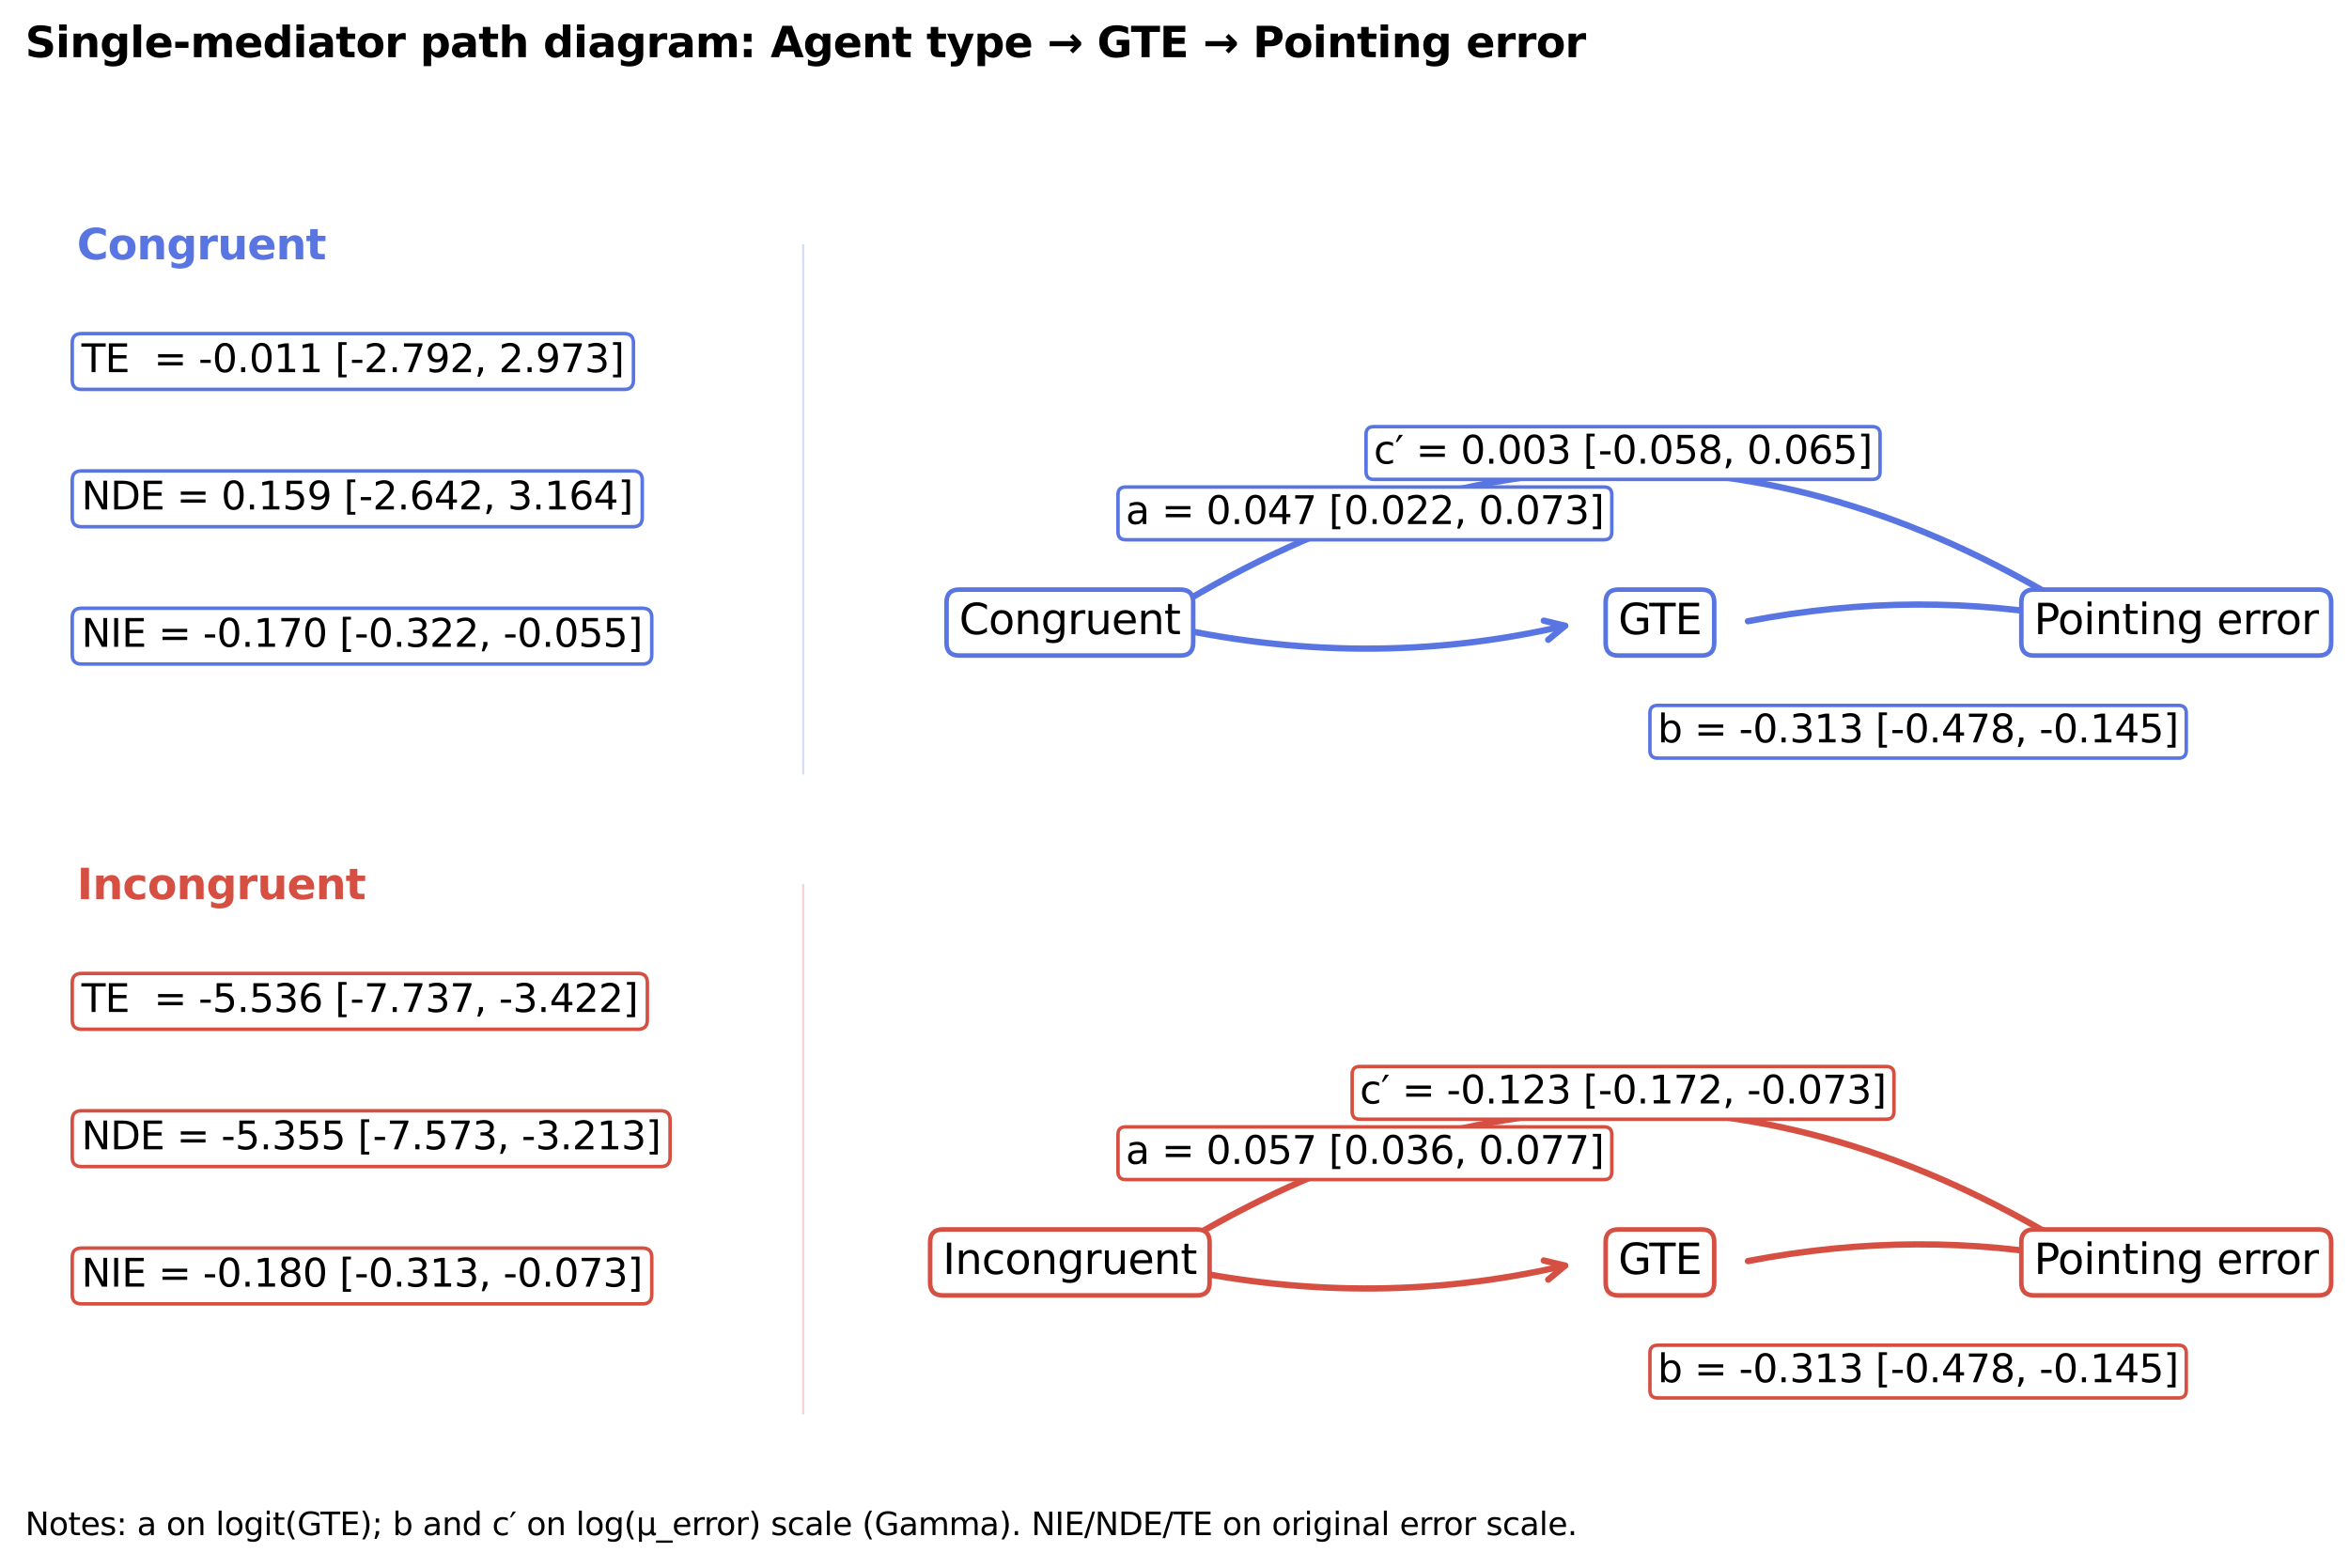 <?xml version="1.0" encoding="utf-8" standalone="no"?>
<!DOCTYPE svg PUBLIC "-//W3C//DTD SVG 1.1//EN"
  "http://www.w3.org/Graphics/SVG/1.1/DTD/svg11.dtd">
<svg xmlns:xlink="http://www.w3.org/1999/xlink" width="670.261pt" height="447.408pt" viewBox="0 0 670.261 447.408" xmlns="http://www.w3.org/2000/svg" version="1.1">
 <defs>
  <style type="text/css">*{stroke-linejoin: round; stroke-linecap: butt}</style>
 </defs>
 <g id="figure_1">
  <g id="patch_1">
   <path d="M 0 447.408 
L 670.261 447.408 
L 670.261 0 
L 0 0 
z
" style="fill: #ffffff"/>
  </g>
  <g id="axes_1">
   <g id="line2d_1">
    <path d="M 229.182 220.73 
L 229.182 70.006 
" clip-path="url(#p1b3f9527a8)" style="fill: none; stroke: #5875e1; stroke-opacity: 0.25; stroke-width: 0.6; stroke-linecap: square"/>
   </g>
   <g id="text_1">
    <!-- Congruent -->
    <g style="fill: #5875e1" transform="translate(21.956 74.006) scale(0.12 -0.12)">
     <defs>
      <path id="DejaVuSans-Bold-43" d="M 4288 256 
Q 3956 84 3597 -3 
Q 3238 -91 2847 -91 
Q 1681 -91 1000 561 
Q 319 1213 319 2328 
Q 319 3447 1000 4098 
Q 1681 4750 2847 4750 
Q 3238 4750 3597 4662 
Q 3956 4575 4288 4403 
L 4288 3438 
Q 3953 3666 3628 3772 
Q 3303 3878 2944 3878 
Q 2300 3878 1931 3465 
Q 1563 3053 1563 2328 
Q 1563 1606 1931 1193 
Q 2300 781 2944 781 
Q 3303 781 3628 887 
Q 3953 994 4288 1222 
L 4288 256 
z
" transform="scale(0.016)"/>
      <path id="DejaVuSans-Bold-6f" d="M 2203 2784 
Q 1831 2784 1636 2517 
Q 1441 2250 1441 1747 
Q 1441 1244 1636 976 
Q 1831 709 2203 709 
Q 2569 709 2762 976 
Q 2956 1244 2956 1747 
Q 2956 2250 2762 2517 
Q 2569 2784 2203 2784 
z
M 2203 3584 
Q 3106 3584 3614 3096 
Q 4122 2609 4122 1747 
Q 4122 884 3614 396 
Q 3106 -91 2203 -91 
Q 1297 -91 786 396 
Q 275 884 275 1747 
Q 275 2609 786 3096 
Q 1297 3584 2203 3584 
z
" transform="scale(0.016)"/>
      <path id="DejaVuSans-Bold-6e" d="M 4056 2131 
L 4056 0 
L 2931 0 
L 2931 347 
L 2931 1631 
Q 2931 2084 2911 2256 
Q 2891 2428 2841 2509 
Q 2775 2619 2662 2680 
Q 2550 2741 2406 2741 
Q 2056 2741 1856 2470 
Q 1656 2200 1656 1722 
L 1656 0 
L 538 0 
L 538 3500 
L 1656 3500 
L 1656 2988 
Q 1909 3294 2193 3439 
Q 2478 3584 2822 3584 
Q 3428 3584 3742 3212 
Q 4056 2841 4056 2131 
z
" transform="scale(0.016)"/>
      <path id="DejaVuSans-Bold-67" d="M 2919 594 
Q 2688 288 2409 144 
Q 2131 0 1766 0 
Q 1125 0 706 504 
Q 288 1009 288 1791 
Q 288 2575 706 3076 
Q 1125 3578 1766 3578 
Q 2131 3578 2409 3434 
Q 2688 3291 2919 2981 
L 2919 3500 
L 4044 3500 
L 4044 353 
Q 4044 -491 3511 -936 
Q 2978 -1381 1966 -1381 
Q 1638 -1381 1331 -1331 
Q 1025 -1281 716 -1178 
L 716 -306 
Q 1009 -475 1290 -558 
Q 1572 -641 1856 -641 
Q 2406 -641 2662 -400 
Q 2919 -159 2919 353 
L 2919 594 
z
M 2181 2772 
Q 1834 2772 1640 2515 
Q 1447 2259 1447 1791 
Q 1447 1309 1634 1061 
Q 1822 813 2181 813 
Q 2531 813 2725 1069 
Q 2919 1325 2919 1791 
Q 2919 2259 2725 2515 
Q 2531 2772 2181 2772 
z
" transform="scale(0.016)"/>
      <path id="DejaVuSans-Bold-72" d="M 3138 2547 
Q 2991 2616 2845 2648 
Q 2700 2681 2553 2681 
Q 2122 2681 1889 2404 
Q 1656 2128 1656 1613 
L 1656 0 
L 538 0 
L 538 3500 
L 1656 3500 
L 1656 2925 
Q 1872 3269 2151 3426 
Q 2431 3584 2822 3584 
Q 2878 3584 2943 3579 
Q 3009 3575 3134 3559 
L 3138 2547 
z
" transform="scale(0.016)"/>
      <path id="DejaVuSans-Bold-75" d="M 500 1363 
L 500 3500 
L 1625 3500 
L 1625 3150 
Q 1625 2866 1622 2436 
Q 1619 2006 1619 1863 
Q 1619 1441 1641 1255 
Q 1663 1069 1716 984 
Q 1784 875 1895 815 
Q 2006 756 2150 756 
Q 2500 756 2700 1025 
Q 2900 1294 2900 1772 
L 2900 3500 
L 4019 3500 
L 4019 0 
L 2900 0 
L 2900 506 
Q 2647 200 2364 54 
Q 2081 -91 1741 -91 
Q 1134 -91 817 281 
Q 500 653 500 1363 
z
" transform="scale(0.016)"/>
      <path id="DejaVuSans-Bold-65" d="M 4031 1759 
L 4031 1441 
L 1416 1441 
Q 1456 1047 1700 850 
Q 1944 653 2381 653 
Q 2734 653 3104 758 
Q 3475 863 3866 1075 
L 3866 213 
Q 3469 63 3072 -14 
Q 2675 -91 2278 -91 
Q 1328 -91 801 392 
Q 275 875 275 1747 
Q 275 2603 792 3093 
Q 1309 3584 2216 3584 
Q 3041 3584 3536 3087 
Q 4031 2591 4031 1759 
z
M 2881 2131 
Q 2881 2450 2695 2645 
Q 2509 2841 2209 2841 
Q 1884 2841 1681 2658 
Q 1478 2475 1428 2131 
L 2881 2131 
z
" transform="scale(0.016)"/>
      <path id="DejaVuSans-Bold-74" d="M 1759 4494 
L 1759 3500 
L 2913 3500 
L 2913 2700 
L 1759 2700 
L 1759 1216 
Q 1759 972 1856 886 
Q 1953 800 2241 800 
L 2816 800 
L 2816 0 
L 1856 0 
Q 1194 0 917 276 
Q 641 553 641 1216 
L 641 2700 
L 84 2700 
L 84 3500 
L 641 3500 
L 641 4494 
L 1759 4494 
z
" transform="scale(0.016)"/>
     </defs>
     <use xlink:href="#DejaVuSans-Bold-43"/>
     <use xlink:href="#DejaVuSans-Bold-6f" x="73.389"/>
     <use xlink:href="#DejaVuSans-Bold-6e" x="142.09"/>
     <use xlink:href="#DejaVuSans-Bold-67" x="213.281"/>
     <use xlink:href="#DejaVuSans-Bold-72" x="284.863"/>
     <use xlink:href="#DejaVuSans-Bold-75" x="334.18"/>
     <use xlink:href="#DejaVuSans-Bold-65" x="405.371"/>
     <use xlink:href="#DejaVuSans-Bold-6e" x="473.193"/>
     <use xlink:href="#DejaVuSans-Bold-74" x="544.385"/>
    </g>
   </g>
   <g id="axes_2">
    <g id="text_2">
     <g id="patch_2">
      <path d="M 23.251 111.128 
L 178.107 111.128 
Q 180.747 111.128 180.747 108.488 
L 180.747 97.842 
Q 180.747 95.202 178.107 95.202 
L 23.251 95.202 
Q 20.611 95.202 20.611 97.842 
L 20.611 108.488 
Q 20.611 111.128 23.251 111.128 
z
" style="fill: #ffffff; stroke: #5875e1; stroke-linejoin: miter"/>
     </g>
     <!-- TE  = -0.011 [-2.792, 2.973] -->
     <g transform="translate(23.251 106.2) scale(0.11 -0.11)">
      <defs>
       <path id="DejaVuSans-54" d="M -19 4666 
L 3928 4666 
L 3928 4134 
L 2272 4134 
L 2272 0 
L 1638 0 
L 1638 4134 
L -19 4134 
L -19 4666 
z
" transform="scale(0.016)"/>
       <path id="DejaVuSans-45" d="M 628 4666 
L 3578 4666 
L 3578 4134 
L 1259 4134 
L 1259 2753 
L 3481 2753 
L 3481 2222 
L 1259 2222 
L 1259 531 
L 3634 531 
L 3634 0 
L 628 0 
L 628 4666 
z
" transform="scale(0.016)"/>
       <path id="DejaVuSans-20" transform="scale(0.016)"/>
       <path id="DejaVuSans-3d" d="M 678 2906 
L 4684 2906 
L 4684 2381 
L 678 2381 
L 678 2906 
z
M 678 1631 
L 4684 1631 
L 4684 1100 
L 678 1100 
L 678 1631 
z
" transform="scale(0.016)"/>
       <path id="DejaVuSans-2d" d="M 313 2009 
L 1997 2009 
L 1997 1497 
L 313 1497 
L 313 2009 
z
" transform="scale(0.016)"/>
       <path id="DejaVuSans-30" d="M 2034 4250 
Q 1547 4250 1301 3770 
Q 1056 3291 1056 2328 
Q 1056 1369 1301 889 
Q 1547 409 2034 409 
Q 2525 409 2770 889 
Q 3016 1369 3016 2328 
Q 3016 3291 2770 3770 
Q 2525 4250 2034 4250 
z
M 2034 4750 
Q 2819 4750 3233 4129 
Q 3647 3509 3647 2328 
Q 3647 1150 3233 529 
Q 2819 -91 2034 -91 
Q 1250 -91 836 529 
Q 422 1150 422 2328 
Q 422 3509 836 4129 
Q 1250 4750 2034 4750 
z
" transform="scale(0.016)"/>
       <path id="DejaVuSans-2e" d="M 684 794 
L 1344 794 
L 1344 0 
L 684 0 
L 684 794 
z
" transform="scale(0.016)"/>
       <path id="DejaVuSans-31" d="M 794 531 
L 1825 531 
L 1825 4091 
L 703 3866 
L 703 4441 
L 1819 4666 
L 2450 4666 
L 2450 531 
L 3481 531 
L 3481 0 
L 794 0 
L 794 531 
z
" transform="scale(0.016)"/>
       <path id="DejaVuSans-5b" d="M 550 4863 
L 1875 4863 
L 1875 4416 
L 1125 4416 
L 1125 -397 
L 1875 -397 
L 1875 -844 
L 550 -844 
L 550 4863 
z
" transform="scale(0.016)"/>
       <path id="DejaVuSans-32" d="M 1228 531 
L 3431 531 
L 3431 0 
L 469 0 
L 469 531 
Q 828 903 1448 1529 
Q 2069 2156 2228 2338 
Q 2531 2678 2651 2914 
Q 2772 3150 2772 3378 
Q 2772 3750 2511 3984 
Q 2250 4219 1831 4219 
Q 1534 4219 1204 4116 
Q 875 4013 500 3803 
L 500 4441 
Q 881 4594 1212 4672 
Q 1544 4750 1819 4750 
Q 2544 4750 2975 4387 
Q 3406 4025 3406 3419 
Q 3406 3131 3298 2873 
Q 3191 2616 2906 2266 
Q 2828 2175 2409 1742 
Q 1991 1309 1228 531 
z
" transform="scale(0.016)"/>
       <path id="DejaVuSans-37" d="M 525 4666 
L 3525 4666 
L 3525 4397 
L 1831 0 
L 1172 0 
L 2766 4134 
L 525 4134 
L 525 4666 
z
" transform="scale(0.016)"/>
       <path id="DejaVuSans-39" d="M 703 97 
L 703 672 
Q 941 559 1184 500 
Q 1428 441 1663 441 
Q 2288 441 2617 861 
Q 2947 1281 2994 2138 
Q 2813 1869 2534 1725 
Q 2256 1581 1919 1581 
Q 1219 1581 811 2004 
Q 403 2428 403 3163 
Q 403 3881 828 4315 
Q 1253 4750 1959 4750 
Q 2769 4750 3195 4129 
Q 3622 3509 3622 2328 
Q 3622 1225 3098 567 
Q 2575 -91 1691 -91 
Q 1453 -91 1209 -44 
Q 966 3 703 97 
z
M 1959 2075 
Q 2384 2075 2632 2365 
Q 2881 2656 2881 3163 
Q 2881 3666 2632 3958 
Q 2384 4250 1959 4250 
Q 1534 4250 1286 3958 
Q 1038 3666 1038 3163 
Q 1038 2656 1286 2365 
Q 1534 2075 1959 2075 
z
" transform="scale(0.016)"/>
       <path id="DejaVuSans-2c" d="M 750 794 
L 1409 794 
L 1409 256 
L 897 -744 
L 494 -744 
L 750 256 
L 750 794 
z
" transform="scale(0.016)"/>
       <path id="DejaVuSans-33" d="M 2597 2516 
Q 3050 2419 3304 2112 
Q 3559 1806 3559 1356 
Q 3559 666 3084 287 
Q 2609 -91 1734 -91 
Q 1441 -91 1130 -33 
Q 819 25 488 141 
L 488 750 
Q 750 597 1062 519 
Q 1375 441 1716 441 
Q 2309 441 2620 675 
Q 2931 909 2931 1356 
Q 2931 1769 2642 2001 
Q 2353 2234 1838 2234 
L 1294 2234 
L 1294 2753 
L 1863 2753 
Q 2328 2753 2575 2939 
Q 2822 3125 2822 3475 
Q 2822 3834 2567 4026 
Q 2313 4219 1838 4219 
Q 1578 4219 1281 4162 
Q 984 4106 628 3988 
L 628 4550 
Q 988 4650 1302 4700 
Q 1616 4750 1894 4750 
Q 2613 4750 3031 4423 
Q 3450 4097 3450 3541 
Q 3450 3153 3228 2886 
Q 3006 2619 2597 2516 
z
" transform="scale(0.016)"/>
       <path id="DejaVuSans-5d" d="M 1947 4863 
L 1947 -844 
L 622 -844 
L 622 -397 
L 1369 -397 
L 1369 4416 
L 622 4416 
L 622 4863 
L 1947 4863 
z
" transform="scale(0.016)"/>
      </defs>
      <use xlink:href="#DejaVuSans-54"/>
      <use xlink:href="#DejaVuSans-45" x="61.084"/>
      <use xlink:href="#DejaVuSans-20" x="124.268"/>
      <use xlink:href="#DejaVuSans-20" x="156.055"/>
      <use xlink:href="#DejaVuSans-3d" x="187.842"/>
      <use xlink:href="#DejaVuSans-20" x="271.631"/>
      <use xlink:href="#DejaVuSans-2d" x="303.418"/>
      <use xlink:href="#DejaVuSans-30" x="339.502"/>
      <use xlink:href="#DejaVuSans-2e" x="403.125"/>
      <use xlink:href="#DejaVuSans-30" x="434.912"/>
      <use xlink:href="#DejaVuSans-31" x="498.535"/>
      <use xlink:href="#DejaVuSans-31" x="562.158"/>
      <use xlink:href="#DejaVuSans-20" x="625.781"/>
      <use xlink:href="#DejaVuSans-5b" x="657.568"/>
      <use xlink:href="#DejaVuSans-2d" x="696.582"/>
      <use xlink:href="#DejaVuSans-32" x="732.666"/>
      <use xlink:href="#DejaVuSans-2e" x="796.289"/>
      <use xlink:href="#DejaVuSans-37" x="828.076"/>
      <use xlink:href="#DejaVuSans-39" x="891.699"/>
      <use xlink:href="#DejaVuSans-32" x="955.322"/>
      <use xlink:href="#DejaVuSans-2c" x="1018.945"/>
      <use xlink:href="#DejaVuSans-20" x="1050.732"/>
      <use xlink:href="#DejaVuSans-32" x="1082.52"/>
      <use xlink:href="#DejaVuSans-2e" x="1146.143"/>
      <use xlink:href="#DejaVuSans-39" x="1177.93"/>
      <use xlink:href="#DejaVuSans-37" x="1241.553"/>
      <use xlink:href="#DejaVuSans-33" x="1305.176"/>
      <use xlink:href="#DejaVuSans-5d" x="1368.799"/>
     </g>
    </g>
    <g id="text_3">
     <g id="patch_3">
      <path d="M 23.251 150.316 
L 180.623 150.316 
Q 183.263 150.316 183.263 147.676 
L 183.263 137.031 
Q 183.263 134.391 180.623 134.391 
L 23.251 134.391 
Q 20.611 134.391 20.611 137.031 
L 20.611 147.676 
Q 20.611 150.316 23.251 150.316 
z
" style="fill: #ffffff; stroke: #5875e1; stroke-linejoin: miter"/>
     </g>
     <!-- NDE = 0.159 [-2.642, 3.164] -->
     <g transform="translate(23.251 145.389) scale(0.11 -0.11)">
      <defs>
       <path id="DejaVuSans-4e" d="M 628 4666 
L 1478 4666 
L 3547 763 
L 3547 4666 
L 4159 4666 
L 4159 0 
L 3309 0 
L 1241 3903 
L 1241 0 
L 628 0 
L 628 4666 
z
" transform="scale(0.016)"/>
       <path id="DejaVuSans-44" d="M 1259 4147 
L 1259 519 
L 2022 519 
Q 2988 519 3436 956 
Q 3884 1394 3884 2338 
Q 3884 3275 3436 3711 
Q 2988 4147 2022 4147 
L 1259 4147 
z
M 628 4666 
L 1925 4666 
Q 3281 4666 3915 4102 
Q 4550 3538 4550 2338 
Q 4550 1131 3912 565 
Q 3275 0 1925 0 
L 628 0 
L 628 4666 
z
" transform="scale(0.016)"/>
       <path id="DejaVuSans-35" d="M 691 4666 
L 3169 4666 
L 3169 4134 
L 1269 4134 
L 1269 2991 
Q 1406 3038 1543 3061 
Q 1681 3084 1819 3084 
Q 2600 3084 3056 2656 
Q 3513 2228 3513 1497 
Q 3513 744 3044 326 
Q 2575 -91 1722 -91 
Q 1428 -91 1123 -41 
Q 819 9 494 109 
L 494 744 
Q 775 591 1075 516 
Q 1375 441 1709 441 
Q 2250 441 2565 725 
Q 2881 1009 2881 1497 
Q 2881 1984 2565 2268 
Q 2250 2553 1709 2553 
Q 1456 2553 1204 2497 
Q 953 2441 691 2322 
L 691 4666 
z
" transform="scale(0.016)"/>
       <path id="DejaVuSans-36" d="M 2113 2584 
Q 1688 2584 1439 2293 
Q 1191 2003 1191 1497 
Q 1191 994 1439 701 
Q 1688 409 2113 409 
Q 2538 409 2786 701 
Q 3034 994 3034 1497 
Q 3034 2003 2786 2293 
Q 2538 2584 2113 2584 
z
M 3366 4563 
L 3366 3988 
Q 3128 4100 2886 4159 
Q 2644 4219 2406 4219 
Q 1781 4219 1451 3797 
Q 1122 3375 1075 2522 
Q 1259 2794 1537 2939 
Q 1816 3084 2150 3084 
Q 2853 3084 3261 2657 
Q 3669 2231 3669 1497 
Q 3669 778 3244 343 
Q 2819 -91 2113 -91 
Q 1303 -91 875 529 
Q 447 1150 447 2328 
Q 447 3434 972 4092 
Q 1497 4750 2381 4750 
Q 2619 4750 2861 4703 
Q 3103 4656 3366 4563 
z
" transform="scale(0.016)"/>
       <path id="DejaVuSans-34" d="M 2419 4116 
L 825 1625 
L 2419 1625 
L 2419 4116 
z
M 2253 4666 
L 3047 4666 
L 3047 1625 
L 3713 1625 
L 3713 1100 
L 3047 1100 
L 3047 0 
L 2419 0 
L 2419 1100 
L 313 1100 
L 313 1709 
L 2253 4666 
z
" transform="scale(0.016)"/>
      </defs>
      <use xlink:href="#DejaVuSans-4e"/>
      <use xlink:href="#DejaVuSans-44" x="74.805"/>
      <use xlink:href="#DejaVuSans-45" x="151.807"/>
      <use xlink:href="#DejaVuSans-20" x="214.99"/>
      <use xlink:href="#DejaVuSans-3d" x="246.777"/>
      <use xlink:href="#DejaVuSans-20" x="330.566"/>
      <use xlink:href="#DejaVuSans-30" x="362.354"/>
      <use xlink:href="#DejaVuSans-2e" x="425.977"/>
      <use xlink:href="#DejaVuSans-31" x="457.764"/>
      <use xlink:href="#DejaVuSans-35" x="521.387"/>
      <use xlink:href="#DejaVuSans-39" x="585.01"/>
      <use xlink:href="#DejaVuSans-20" x="648.633"/>
      <use xlink:href="#DejaVuSans-5b" x="680.42"/>
      <use xlink:href="#DejaVuSans-2d" x="719.434"/>
      <use xlink:href="#DejaVuSans-32" x="755.518"/>
      <use xlink:href="#DejaVuSans-2e" x="819.141"/>
      <use xlink:href="#DejaVuSans-36" x="850.928"/>
      <use xlink:href="#DejaVuSans-34" x="914.551"/>
      <use xlink:href="#DejaVuSans-32" x="978.174"/>
      <use xlink:href="#DejaVuSans-2c" x="1041.797"/>
      <use xlink:href="#DejaVuSans-20" x="1073.584"/>
      <use xlink:href="#DejaVuSans-33" x="1105.371"/>
      <use xlink:href="#DejaVuSans-2e" x="1168.994"/>
      <use xlink:href="#DejaVuSans-31" x="1200.781"/>
      <use xlink:href="#DejaVuSans-36" x="1264.404"/>
      <use xlink:href="#DejaVuSans-34" x="1328.027"/>
      <use xlink:href="#DejaVuSans-5d" x="1391.65"/>
     </g>
    </g>
    <g id="text_4">
     <g id="patch_4">
      <path d="M 23.251 189.505 
L 183.335 189.505 
Q 185.975 189.505 185.975 186.865 
L 185.975 176.219 
Q 185.975 173.579 183.335 173.579 
L 23.251 173.579 
Q 20.611 173.579 20.611 176.219 
L 20.611 186.865 
Q 20.611 189.505 23.251 189.505 
z
" style="fill: #ffffff; stroke: #5875e1; stroke-linejoin: miter"/>
     </g>
     <!-- NIE = -0.170 [-0.322, -0.055] -->
     <g transform="translate(23.251 184.577) scale(0.11 -0.11)">
      <defs>
       <path id="DejaVuSans-49" d="M 628 4666 
L 1259 4666 
L 1259 0 
L 628 0 
L 628 4666 
z
" transform="scale(0.016)"/>
      </defs>
      <use xlink:href="#DejaVuSans-4e"/>
      <use xlink:href="#DejaVuSans-49" x="74.805"/>
      <use xlink:href="#DejaVuSans-45" x="104.297"/>
      <use xlink:href="#DejaVuSans-20" x="167.48"/>
      <use xlink:href="#DejaVuSans-3d" x="199.268"/>
      <use xlink:href="#DejaVuSans-20" x="283.057"/>
      <use xlink:href="#DejaVuSans-2d" x="314.844"/>
      <use xlink:href="#DejaVuSans-30" x="350.928"/>
      <use xlink:href="#DejaVuSans-2e" x="414.551"/>
      <use xlink:href="#DejaVuSans-31" x="446.338"/>
      <use xlink:href="#DejaVuSans-37" x="509.961"/>
      <use xlink:href="#DejaVuSans-30" x="573.584"/>
      <use xlink:href="#DejaVuSans-20" x="637.207"/>
      <use xlink:href="#DejaVuSans-5b" x="668.994"/>
      <use xlink:href="#DejaVuSans-2d" x="708.008"/>
      <use xlink:href="#DejaVuSans-30" x="744.092"/>
      <use xlink:href="#DejaVuSans-2e" x="807.715"/>
      <use xlink:href="#DejaVuSans-33" x="839.502"/>
      <use xlink:href="#DejaVuSans-32" x="903.125"/>
      <use xlink:href="#DejaVuSans-32" x="966.748"/>
      <use xlink:href="#DejaVuSans-2c" x="1030.371"/>
      <use xlink:href="#DejaVuSans-20" x="1062.158"/>
      <use xlink:href="#DejaVuSans-2d" x="1093.945"/>
      <use xlink:href="#DejaVuSans-30" x="1130.029"/>
      <use xlink:href="#DejaVuSans-2e" x="1193.652"/>
      <use xlink:href="#DejaVuSans-30" x="1225.439"/>
      <use xlink:href="#DejaVuSans-35" x="1289.062"/>
      <use xlink:href="#DejaVuSans-35" x="1352.686"/>
      <use xlink:href="#DejaVuSans-5d" x="1416.309"/>
     </g>
    </g>
   </g>
   <g id="axes_3">
    <g id="patch_5">
     <path d="M 330.372 178.126 
Q 389.459 191.855 446.586 178.581 
" style="fill: none; stroke: #5875e1; stroke-width: 1.8; stroke-linecap: round"/>
     <path d="M 440.498 177.121 
L 446.586 178.581 
L 441.765 182.576 
" style="fill: none; stroke: #5875e1; stroke-width: 1.8; stroke-linecap: round"/>
    </g>
    <g id="patch_6">
     <path d="M 498.759 177.281 
Q 547.307 167.949 593.879 176.901 
" style="fill: none; stroke: #5875e1; stroke-width: 1.8; stroke-linecap: round"/>
     <path d="M 588.909 173.095 
L 593.879 176.901 
L 587.852 178.594 
" style="fill: none; stroke: #5875e1; stroke-width: 1.8; stroke-linecap: round"/>
    </g>
    <g id="patch_7">
     <path d="M 330.113 176.592 
Q 463.122 92.534 594.429 175.518 
" style="fill: none; stroke: #5875e1; stroke-width: 1.8; stroke-linecap: round"/>
     <path d="M 591.191 170.159 
L 594.429 175.518 
L 588.2 174.893 
" style="fill: none; stroke: #5875e1; stroke-width: 1.8; stroke-linecap: round"/>
    </g>
    <g id="text_5">
     <g id="patch_8">
      <path d="M 273.685 187.073 
L 336.861 187.073 
Q 340.461 187.073 340.461 183.473 
L 340.461 171.859 
Q 340.461 168.259 336.861 168.259 
L 273.685 168.259 
Q 270.085 168.259 270.085 171.859 
L 270.085 183.473 
Q 270.085 187.073 273.685 187.073 
z
" style="fill: #ffffff; stroke: #5875e1; stroke-width: 1.3; stroke-linejoin: miter"/>
     </g>
     <!-- Congruent -->
     <g transform="translate(273.685 180.977) scale(0.12 -0.12)">
      <defs>
       <path id="DejaVuSans-43" d="M 4122 4306 
L 4122 3641 
Q 3803 3938 3442 4084 
Q 3081 4231 2675 4231 
Q 1875 4231 1450 3742 
Q 1025 3253 1025 2328 
Q 1025 1406 1450 917 
Q 1875 428 2675 428 
Q 3081 428 3442 575 
Q 3803 722 4122 1019 
L 4122 359 
Q 3791 134 3420 21 
Q 3050 -91 2638 -91 
Q 1578 -91 968 557 
Q 359 1206 359 2328 
Q 359 3453 968 4101 
Q 1578 4750 2638 4750 
Q 3056 4750 3426 4639 
Q 3797 4528 4122 4306 
z
" transform="scale(0.016)"/>
       <path id="DejaVuSans-6f" d="M 1959 3097 
Q 1497 3097 1228 2736 
Q 959 2375 959 1747 
Q 959 1119 1226 758 
Q 1494 397 1959 397 
Q 2419 397 2687 759 
Q 2956 1122 2956 1747 
Q 2956 2369 2687 2733 
Q 2419 3097 1959 3097 
z
M 1959 3584 
Q 2709 3584 3137 3096 
Q 3566 2609 3566 1747 
Q 3566 888 3137 398 
Q 2709 -91 1959 -91 
Q 1206 -91 779 398 
Q 353 888 353 1747 
Q 353 2609 779 3096 
Q 1206 3584 1959 3584 
z
" transform="scale(0.016)"/>
       <path id="DejaVuSans-6e" d="M 3513 2113 
L 3513 0 
L 2938 0 
L 2938 2094 
Q 2938 2591 2744 2837 
Q 2550 3084 2163 3084 
Q 1697 3084 1428 2787 
Q 1159 2491 1159 1978 
L 1159 0 
L 581 0 
L 581 3500 
L 1159 3500 
L 1159 2956 
Q 1366 3272 1645 3428 
Q 1925 3584 2291 3584 
Q 2894 3584 3203 3211 
Q 3513 2838 3513 2113 
z
" transform="scale(0.016)"/>
       <path id="DejaVuSans-67" d="M 2906 1791 
Q 2906 2416 2648 2759 
Q 2391 3103 1925 3103 
Q 1463 3103 1205 2759 
Q 947 2416 947 1791 
Q 947 1169 1205 825 
Q 1463 481 1925 481 
Q 2391 481 2648 825 
Q 2906 1169 2906 1791 
z
M 3481 434 
Q 3481 -459 3084 -895 
Q 2688 -1331 1869 -1331 
Q 1566 -1331 1297 -1286 
Q 1028 -1241 775 -1147 
L 775 -588 
Q 1028 -725 1275 -790 
Q 1522 -856 1778 -856 
Q 2344 -856 2625 -561 
Q 2906 -266 2906 331 
L 2906 616 
Q 2728 306 2450 153 
Q 2172 0 1784 0 
Q 1141 0 747 490 
Q 353 981 353 1791 
Q 353 2603 747 3093 
Q 1141 3584 1784 3584 
Q 2172 3584 2450 3431 
Q 2728 3278 2906 2969 
L 2906 3500 
L 3481 3500 
L 3481 434 
z
" transform="scale(0.016)"/>
       <path id="DejaVuSans-72" d="M 2631 2963 
Q 2534 3019 2420 3045 
Q 2306 3072 2169 3072 
Q 1681 3072 1420 2755 
Q 1159 2438 1159 1844 
L 1159 0 
L 581 0 
L 581 3500 
L 1159 3500 
L 1159 2956 
Q 1341 3275 1631 3429 
Q 1922 3584 2338 3584 
Q 2397 3584 2469 3576 
Q 2541 3569 2628 3553 
L 2631 2963 
z
" transform="scale(0.016)"/>
       <path id="DejaVuSans-75" d="M 544 1381 
L 544 3500 
L 1119 3500 
L 1119 1403 
Q 1119 906 1312 657 
Q 1506 409 1894 409 
Q 2359 409 2629 706 
Q 2900 1003 2900 1516 
L 2900 3500 
L 3475 3500 
L 3475 0 
L 2900 0 
L 2900 538 
Q 2691 219 2414 64 
Q 2138 -91 1772 -91 
Q 1169 -91 856 284 
Q 544 659 544 1381 
z
M 1991 3584 
L 1991 3584 
z
" transform="scale(0.016)"/>
       <path id="DejaVuSans-65" d="M 3597 1894 
L 3597 1613 
L 953 1613 
Q 991 1019 1311 708 
Q 1631 397 2203 397 
Q 2534 397 2845 478 
Q 3156 559 3463 722 
L 3463 178 
Q 3153 47 2828 -22 
Q 2503 -91 2169 -91 
Q 1331 -91 842 396 
Q 353 884 353 1716 
Q 353 2575 817 3079 
Q 1281 3584 2069 3584 
Q 2775 3584 3186 3129 
Q 3597 2675 3597 1894 
z
M 3022 2063 
Q 3016 2534 2758 2815 
Q 2500 3097 2075 3097 
Q 1594 3097 1305 2825 
Q 1016 2553 972 2059 
L 3022 2063 
z
" transform="scale(0.016)"/>
       <path id="DejaVuSans-74" d="M 1172 4494 
L 1172 3500 
L 2356 3500 
L 2356 3053 
L 1172 3053 
L 1172 1153 
Q 1172 725 1289 603 
Q 1406 481 1766 481 
L 2356 481 
L 2356 0 
L 1766 0 
Q 1100 0 847 248 
Q 594 497 594 1153 
L 594 3053 
L 172 3053 
L 172 3500 
L 594 3500 
L 594 4494 
L 1172 4494 
z
" transform="scale(0.016)"/>
      </defs>
      <use xlink:href="#DejaVuSans-43"/>
      <use xlink:href="#DejaVuSans-6f" x="69.824"/>
      <use xlink:href="#DejaVuSans-6e" x="131.006"/>
      <use xlink:href="#DejaVuSans-67" x="194.385"/>
      <use xlink:href="#DejaVuSans-72" x="257.861"/>
      <use xlink:href="#DejaVuSans-75" x="298.975"/>
      <use xlink:href="#DejaVuSans-65" x="362.354"/>
      <use xlink:href="#DejaVuSans-6e" x="423.877"/>
      <use xlink:href="#DejaVuSans-74" x="487.256"/>
     </g>
    </g>
    <g id="text_6">
     <g id="patch_9">
      <path d="M 461.756 187.073 
L 485.531 187.073 
Q 489.131 187.073 489.131 183.473 
L 489.131 171.859 
Q 489.131 168.259 485.531 168.259 
L 461.756 168.259 
Q 458.156 168.259 458.156 171.859 
L 458.156 183.473 
Q 458.156 187.073 461.756 187.073 
z
" style="fill: #ffffff; stroke: #5875e1; stroke-width: 1.3; stroke-linejoin: miter"/>
     </g>
     <!-- GTE -->
     <g transform="translate(461.756 180.977) scale(0.12 -0.12)">
      <defs>
       <path id="DejaVuSans-47" d="M 3809 666 
L 3809 1919 
L 2778 1919 
L 2778 2438 
L 4434 2438 
L 4434 434 
Q 4069 175 3628 42 
Q 3188 -91 2688 -91 
Q 1594 -91 976 548 
Q 359 1188 359 2328 
Q 359 3472 976 4111 
Q 1594 4750 2688 4750 
Q 3144 4750 3555 4637 
Q 3966 4525 4313 4306 
L 4313 3634 
Q 3963 3931 3569 4081 
Q 3175 4231 2741 4231 
Q 1884 4231 1454 3753 
Q 1025 3275 1025 2328 
Q 1025 1384 1454 906 
Q 1884 428 2741 428 
Q 3075 428 3337 486 
Q 3600 544 3809 666 
z
" transform="scale(0.016)"/>
      </defs>
      <use xlink:href="#DejaVuSans-47"/>
      <use xlink:href="#DejaVuSans-54" x="73.865"/>
      <use xlink:href="#DejaVuSans-45" x="134.949"/>
     </g>
    </g>
    <g id="text_7">
     <g id="patch_10">
      <path d="M 580.367 187.073 
L 661.57 187.073 
Q 665.17 187.073 665.17 183.473 
L 665.17 171.859 
Q 665.17 168.259 661.57 168.259 
L 580.367 168.259 
Q 576.767 168.259 576.767 171.859 
L 576.767 183.473 
Q 576.767 187.073 580.367 187.073 
z
" style="fill: #ffffff; stroke: #5875e1; stroke-width: 1.3; stroke-linejoin: miter"/>
     </g>
     <!-- Pointing error -->
     <g transform="translate(580.367 180.977) scale(0.12 -0.12)">
      <defs>
       <path id="DejaVuSans-50" d="M 1259 4147 
L 1259 2394 
L 2053 2394 
Q 2494 2394 2734 2622 
Q 2975 2850 2975 3272 
Q 2975 3691 2734 3919 
Q 2494 4147 2053 4147 
L 1259 4147 
z
M 628 4666 
L 2053 4666 
Q 2838 4666 3239 4311 
Q 3641 3956 3641 3272 
Q 3641 2581 3239 2228 
Q 2838 1875 2053 1875 
L 1259 1875 
L 1259 0 
L 628 0 
L 628 4666 
z
" transform="scale(0.016)"/>
       <path id="DejaVuSans-69" d="M 603 3500 
L 1178 3500 
L 1178 0 
L 603 0 
L 603 3500 
z
M 603 4863 
L 1178 4863 
L 1178 4134 
L 603 4134 
L 603 4863 
z
" transform="scale(0.016)"/>
      </defs>
      <use xlink:href="#DejaVuSans-50"/>
      <use xlink:href="#DejaVuSans-6f" x="56.678"/>
      <use xlink:href="#DejaVuSans-69" x="117.859"/>
      <use xlink:href="#DejaVuSans-6e" x="145.643"/>
      <use xlink:href="#DejaVuSans-74" x="209.021"/>
      <use xlink:href="#DejaVuSans-69" x="248.23"/>
      <use xlink:href="#DejaVuSans-6e" x="276.014"/>
      <use xlink:href="#DejaVuSans-67" x="339.393"/>
      <use xlink:href="#DejaVuSans-20" x="402.869"/>
      <use xlink:href="#DejaVuSans-65" x="434.656"/>
      <use xlink:href="#DejaVuSans-72" x="496.18"/>
      <use xlink:href="#DejaVuSans-72" x="535.543"/>
      <use xlink:href="#DejaVuSans-6f" x="574.406"/>
      <use xlink:href="#DejaVuSans-72" x="635.588"/>
     </g>
    </g>
    <g id="text_8">
     <g id="patch_11">
      <path d="M 321.211 154.028 
L 457.706 154.028 
Q 459.906 154.028 459.906 151.828 
L 459.906 141.182 
Q 459.906 138.982 457.706 138.982 
L 321.211 138.982 
Q 319.011 138.982 319.011 141.182 
L 319.011 151.828 
Q 319.011 154.028 321.211 154.028 
z
" style="fill: #ffffff; stroke: #5875e1; stroke-linejoin: miter"/>
     </g>
     <!-- a = 0.047 [0.022, 0.073] -->
     <g transform="translate(321.211 149.54) scale(0.11 -0.11)">
      <defs>
       <path id="DejaVuSans-61" d="M 2194 1759 
Q 1497 1759 1228 1600 
Q 959 1441 959 1056 
Q 959 750 1161 570 
Q 1363 391 1709 391 
Q 2188 391 2477 730 
Q 2766 1069 2766 1631 
L 2766 1759 
L 2194 1759 
z
M 3341 1997 
L 3341 0 
L 2766 0 
L 2766 531 
Q 2569 213 2275 61 
Q 1981 -91 1556 -91 
Q 1019 -91 701 211 
Q 384 513 384 1019 
Q 384 1609 779 1909 
Q 1175 2209 1959 2209 
L 2766 2209 
L 2766 2266 
Q 2766 2663 2505 2880 
Q 2244 3097 1772 3097 
Q 1472 3097 1187 3025 
Q 903 2953 641 2809 
L 641 3341 
Q 956 3463 1253 3523 
Q 1550 3584 1831 3584 
Q 2591 3584 2966 3190 
Q 3341 2797 3341 1997 
z
" transform="scale(0.016)"/>
      </defs>
      <use xlink:href="#DejaVuSans-61"/>
      <use xlink:href="#DejaVuSans-20" x="61.279"/>
      <use xlink:href="#DejaVuSans-3d" x="93.066"/>
      <use xlink:href="#DejaVuSans-20" x="176.855"/>
      <use xlink:href="#DejaVuSans-30" x="208.643"/>
      <use xlink:href="#DejaVuSans-2e" x="272.266"/>
      <use xlink:href="#DejaVuSans-30" x="304.053"/>
      <use xlink:href="#DejaVuSans-34" x="367.676"/>
      <use xlink:href="#DejaVuSans-37" x="431.299"/>
      <use xlink:href="#DejaVuSans-20" x="494.922"/>
      <use xlink:href="#DejaVuSans-5b" x="526.709"/>
      <use xlink:href="#DejaVuSans-30" x="565.723"/>
      <use xlink:href="#DejaVuSans-2e" x="629.346"/>
      <use xlink:href="#DejaVuSans-30" x="661.133"/>
      <use xlink:href="#DejaVuSans-32" x="724.756"/>
      <use xlink:href="#DejaVuSans-32" x="788.379"/>
      <use xlink:href="#DejaVuSans-2c" x="852.002"/>
      <use xlink:href="#DejaVuSans-20" x="883.789"/>
      <use xlink:href="#DejaVuSans-30" x="915.576"/>
      <use xlink:href="#DejaVuSans-2e" x="979.199"/>
      <use xlink:href="#DejaVuSans-30" x="1010.986"/>
      <use xlink:href="#DejaVuSans-37" x="1074.609"/>
      <use xlink:href="#DejaVuSans-33" x="1138.232"/>
      <use xlink:href="#DejaVuSans-5d" x="1201.855"/>
     </g>
    </g>
    <g id="text_9">
     <g id="patch_12">
      <path d="M 472.985 216.351 
L 621.628 216.351 
Q 623.828 216.351 623.828 214.151 
L 623.828 203.505 
Q 623.828 201.305 621.628 201.305 
L 472.985 201.305 
Q 470.785 201.305 470.785 203.505 
L 470.785 214.151 
Q 470.785 216.351 472.985 216.351 
z
" style="fill: #ffffff; stroke: #5875e1; stroke-linejoin: miter"/>
     </g>
     <!-- b = -0.313 [-0.478, -0.145] -->
     <g transform="translate(472.985 211.863) scale(0.11 -0.11)">
      <defs>
       <path id="DejaVuSans-62" d="M 3116 1747 
Q 3116 2381 2855 2742 
Q 2594 3103 2138 3103 
Q 1681 3103 1420 2742 
Q 1159 2381 1159 1747 
Q 1159 1113 1420 752 
Q 1681 391 2138 391 
Q 2594 391 2855 752 
Q 3116 1113 3116 1747 
z
M 1159 2969 
Q 1341 3281 1617 3432 
Q 1894 3584 2278 3584 
Q 2916 3584 3314 3078 
Q 3713 2572 3713 1747 
Q 3713 922 3314 415 
Q 2916 -91 2278 -91 
Q 1894 -91 1617 61 
Q 1341 213 1159 525 
L 1159 0 
L 581 0 
L 581 4863 
L 1159 4863 
L 1159 2969 
z
" transform="scale(0.016)"/>
       <path id="DejaVuSans-38" d="M 2034 2216 
Q 1584 2216 1326 1975 
Q 1069 1734 1069 1313 
Q 1069 891 1326 650 
Q 1584 409 2034 409 
Q 2484 409 2743 651 
Q 3003 894 3003 1313 
Q 3003 1734 2745 1975 
Q 2488 2216 2034 2216 
z
M 1403 2484 
Q 997 2584 770 2862 
Q 544 3141 544 3541 
Q 544 4100 942 4425 
Q 1341 4750 2034 4750 
Q 2731 4750 3128 4425 
Q 3525 4100 3525 3541 
Q 3525 3141 3298 2862 
Q 3072 2584 2669 2484 
Q 3125 2378 3379 2068 
Q 3634 1759 3634 1313 
Q 3634 634 3220 271 
Q 2806 -91 2034 -91 
Q 1263 -91 848 271 
Q 434 634 434 1313 
Q 434 1759 690 2068 
Q 947 2378 1403 2484 
z
M 1172 3481 
Q 1172 3119 1398 2916 
Q 1625 2713 2034 2713 
Q 2441 2713 2670 2916 
Q 2900 3119 2900 3481 
Q 2900 3844 2670 4047 
Q 2441 4250 2034 4250 
Q 1625 4250 1398 4047 
Q 1172 3844 1172 3481 
z
" transform="scale(0.016)"/>
      </defs>
      <use xlink:href="#DejaVuSans-62"/>
      <use xlink:href="#DejaVuSans-20" x="63.477"/>
      <use xlink:href="#DejaVuSans-3d" x="95.264"/>
      <use xlink:href="#DejaVuSans-20" x="179.053"/>
      <use xlink:href="#DejaVuSans-2d" x="210.84"/>
      <use xlink:href="#DejaVuSans-30" x="246.924"/>
      <use xlink:href="#DejaVuSans-2e" x="310.547"/>
      <use xlink:href="#DejaVuSans-33" x="342.334"/>
      <use xlink:href="#DejaVuSans-31" x="405.957"/>
      <use xlink:href="#DejaVuSans-33" x="469.58"/>
      <use xlink:href="#DejaVuSans-20" x="533.203"/>
      <use xlink:href="#DejaVuSans-5b" x="564.99"/>
      <use xlink:href="#DejaVuSans-2d" x="604.004"/>
      <use xlink:href="#DejaVuSans-30" x="640.088"/>
      <use xlink:href="#DejaVuSans-2e" x="703.711"/>
      <use xlink:href="#DejaVuSans-34" x="735.498"/>
      <use xlink:href="#DejaVuSans-37" x="799.121"/>
      <use xlink:href="#DejaVuSans-38" x="862.744"/>
      <use xlink:href="#DejaVuSans-2c" x="926.367"/>
      <use xlink:href="#DejaVuSans-20" x="958.154"/>
      <use xlink:href="#DejaVuSans-2d" x="989.941"/>
      <use xlink:href="#DejaVuSans-30" x="1026.025"/>
      <use xlink:href="#DejaVuSans-2e" x="1089.648"/>
      <use xlink:href="#DejaVuSans-31" x="1121.436"/>
      <use xlink:href="#DejaVuSans-34" x="1185.059"/>
      <use xlink:href="#DejaVuSans-35" x="1248.682"/>
      <use xlink:href="#DejaVuSans-5d" x="1312.305"/>
     </g>
    </g>
    <g id="text_10">
     <g id="patch_13">
      <path d="M 391.987 136.802 
L 534.255 136.802 
Q 536.455 136.802 536.455 134.602 
L 536.455 123.956 
Q 536.455 121.756 534.255 121.756 
L 391.987 121.756 
Q 389.787 121.756 389.787 123.956 
L 389.787 134.602 
Q 389.787 136.802 391.987 136.802 
z
" style="fill: #ffffff; stroke: #5875e1; stroke-linejoin: miter"/>
     </g>
     <!-- c′ = 0.003 [-0.058, 0.065] -->
     <g transform="translate(391.987 132.314) scale(0.11 -0.11)">
      <defs>
       <path id="DejaVuSans-63" d="M 3122 3366 
L 3122 2828 
Q 2878 2963 2633 3030 
Q 2388 3097 2138 3097 
Q 1578 3097 1268 2742 
Q 959 2388 959 1747 
Q 959 1106 1268 751 
Q 1578 397 2138 397 
Q 2388 397 2633 464 
Q 2878 531 3122 666 
L 3122 134 
Q 2881 22 2623 -34 
Q 2366 -91 2075 -91 
Q 1284 -91 818 406 
Q 353 903 353 1747 
Q 353 2603 823 3093 
Q 1294 3584 2113 3584 
Q 2378 3584 2631 3529 
Q 2884 3475 3122 3366 
z
" transform="scale(0.016)"/>
       <path id="DejaVuSans-2032" d="M 125 3500 
L 666 4666 
L 1300 4666 
L 397 3500 
L 125 3500 
z
" transform="scale(0.016)"/>
      </defs>
      <use xlink:href="#DejaVuSans-63"/>
      <use xlink:href="#DejaVuSans-2032" x="54.98"/>
      <use xlink:href="#DejaVuSans-20" x="77.686"/>
      <use xlink:href="#DejaVuSans-3d" x="109.473"/>
      <use xlink:href="#DejaVuSans-20" x="193.262"/>
      <use xlink:href="#DejaVuSans-30" x="225.049"/>
      <use xlink:href="#DejaVuSans-2e" x="288.672"/>
      <use xlink:href="#DejaVuSans-30" x="320.459"/>
      <use xlink:href="#DejaVuSans-30" x="384.082"/>
      <use xlink:href="#DejaVuSans-33" x="447.705"/>
      <use xlink:href="#DejaVuSans-20" x="511.328"/>
      <use xlink:href="#DejaVuSans-5b" x="543.115"/>
      <use xlink:href="#DejaVuSans-2d" x="582.129"/>
      <use xlink:href="#DejaVuSans-30" x="618.213"/>
      <use xlink:href="#DejaVuSans-2e" x="681.836"/>
      <use xlink:href="#DejaVuSans-30" x="713.623"/>
      <use xlink:href="#DejaVuSans-35" x="777.246"/>
      <use xlink:href="#DejaVuSans-38" x="840.869"/>
      <use xlink:href="#DejaVuSans-2c" x="904.492"/>
      <use xlink:href="#DejaVuSans-20" x="936.279"/>
      <use xlink:href="#DejaVuSans-30" x="968.066"/>
      <use xlink:href="#DejaVuSans-2e" x="1031.689"/>
      <use xlink:href="#DejaVuSans-30" x="1063.477"/>
      <use xlink:href="#DejaVuSans-36" x="1127.1"/>
      <use xlink:href="#DejaVuSans-35" x="1190.723"/>
      <use xlink:href="#DejaVuSans-5d" x="1254.346"/>
     </g>
    </g>
   </g>
  </g>
  <g id="axes_4">
   <g id="line2d_2">
    <path d="M 229.182 403.322 
L 229.182 252.598 
" clip-path="url(#pb22e509250)" style="fill: none; stroke: #d55042; stroke-opacity: 0.25; stroke-width: 0.6; stroke-linecap: square"/>
   </g>
   <g id="text_11">
    <!-- Incongruent -->
    <g style="fill: #d55042" transform="translate(21.956 256.598) scale(0.12 -0.12)">
     <defs>
      <path id="DejaVuSans-Bold-49" d="M 588 4666 
L 1791 4666 
L 1791 0 
L 588 0 
L 588 4666 
z
" transform="scale(0.016)"/>
      <path id="DejaVuSans-Bold-63" d="M 3366 3391 
L 3366 2478 
Q 3138 2634 2908 2709 
Q 2678 2784 2431 2784 
Q 1963 2784 1702 2511 
Q 1441 2238 1441 1747 
Q 1441 1256 1702 982 
Q 1963 709 2431 709 
Q 2694 709 2930 787 
Q 3166 866 3366 1019 
L 3366 103 
Q 3103 6 2833 -42 
Q 2563 -91 2291 -91 
Q 1344 -91 809 395 
Q 275 881 275 1747 
Q 275 2613 809 3098 
Q 1344 3584 2291 3584 
Q 2566 3584 2833 3536 
Q 3100 3488 3366 3391 
z
" transform="scale(0.016)"/>
     </defs>
     <use xlink:href="#DejaVuSans-Bold-49"/>
     <use xlink:href="#DejaVuSans-Bold-6e" x="37.207"/>
     <use xlink:href="#DejaVuSans-Bold-63" x="108.398"/>
     <use xlink:href="#DejaVuSans-Bold-6f" x="167.676"/>
     <use xlink:href="#DejaVuSans-Bold-6e" x="236.377"/>
     <use xlink:href="#DejaVuSans-Bold-67" x="307.568"/>
     <use xlink:href="#DejaVuSans-Bold-72" x="379.15"/>
     <use xlink:href="#DejaVuSans-Bold-75" x="428.467"/>
     <use xlink:href="#DejaVuSans-Bold-65" x="499.658"/>
     <use xlink:href="#DejaVuSans-Bold-6e" x="567.48"/>
     <use xlink:href="#DejaVuSans-Bold-74" x="638.672"/>
    </g>
   </g>
   <g id="axes_5">
    <g id="text_12">
     <g id="patch_14">
      <path d="M 23.251 293.72 
L 182.076 293.72 
Q 184.716 293.72 184.716 291.08 
L 184.716 280.434 
Q 184.716 277.794 182.076 277.794 
L 23.251 277.794 
Q 20.611 277.794 20.611 280.434 
L 20.611 291.08 
Q 20.611 293.72 23.251 293.72 
z
" style="fill: #ffffff; stroke: #d55042; stroke-linejoin: miter"/>
     </g>
     <!-- TE  = -5.536 [-7.737, -3.422] -->
     <g transform="translate(23.251 288.792) scale(0.11 -0.11)">
      <use xlink:href="#DejaVuSans-54"/>
      <use xlink:href="#DejaVuSans-45" x="61.084"/>
      <use xlink:href="#DejaVuSans-20" x="124.268"/>
      <use xlink:href="#DejaVuSans-20" x="156.055"/>
      <use xlink:href="#DejaVuSans-3d" x="187.842"/>
      <use xlink:href="#DejaVuSans-20" x="271.631"/>
      <use xlink:href="#DejaVuSans-2d" x="303.418"/>
      <use xlink:href="#DejaVuSans-35" x="339.502"/>
      <use xlink:href="#DejaVuSans-2e" x="403.125"/>
      <use xlink:href="#DejaVuSans-35" x="434.912"/>
      <use xlink:href="#DejaVuSans-33" x="498.535"/>
      <use xlink:href="#DejaVuSans-36" x="562.158"/>
      <use xlink:href="#DejaVuSans-20" x="625.781"/>
      <use xlink:href="#DejaVuSans-5b" x="657.568"/>
      <use xlink:href="#DejaVuSans-2d" x="696.582"/>
      <use xlink:href="#DejaVuSans-37" x="732.666"/>
      <use xlink:href="#DejaVuSans-2e" x="796.289"/>
      <use xlink:href="#DejaVuSans-37" x="828.076"/>
      <use xlink:href="#DejaVuSans-33" x="891.699"/>
      <use xlink:href="#DejaVuSans-37" x="955.322"/>
      <use xlink:href="#DejaVuSans-2c" x="1018.945"/>
      <use xlink:href="#DejaVuSans-20" x="1050.732"/>
      <use xlink:href="#DejaVuSans-2d" x="1082.52"/>
      <use xlink:href="#DejaVuSans-33" x="1118.604"/>
      <use xlink:href="#DejaVuSans-2e" x="1182.227"/>
      <use xlink:href="#DejaVuSans-34" x="1214.014"/>
      <use xlink:href="#DejaVuSans-32" x="1277.637"/>
      <use xlink:href="#DejaVuSans-32" x="1341.26"/>
      <use xlink:href="#DejaVuSans-5d" x="1404.883"/>
     </g>
    </g>
    <g id="text_13">
     <g id="patch_15">
      <path d="M 23.251 332.908 
L 188.56 332.908 
Q 191.2 332.908 191.2 330.268 
L 191.2 319.623 
Q 191.2 316.983 188.56 316.983 
L 23.251 316.983 
Q 20.611 316.983 20.611 319.623 
L 20.611 330.268 
Q 20.611 332.908 23.251 332.908 
z
" style="fill: #ffffff; stroke: #d55042; stroke-linejoin: miter"/>
     </g>
     <!-- NDE = -5.355 [-7.573, -3.213] -->
     <g transform="translate(23.251 327.981) scale(0.11 -0.11)">
      <use xlink:href="#DejaVuSans-4e"/>
      <use xlink:href="#DejaVuSans-44" x="74.805"/>
      <use xlink:href="#DejaVuSans-45" x="151.807"/>
      <use xlink:href="#DejaVuSans-20" x="214.99"/>
      <use xlink:href="#DejaVuSans-3d" x="246.777"/>
      <use xlink:href="#DejaVuSans-20" x="330.566"/>
      <use xlink:href="#DejaVuSans-2d" x="362.354"/>
      <use xlink:href="#DejaVuSans-35" x="398.438"/>
      <use xlink:href="#DejaVuSans-2e" x="462.061"/>
      <use xlink:href="#DejaVuSans-33" x="493.848"/>
      <use xlink:href="#DejaVuSans-35" x="557.471"/>
      <use xlink:href="#DejaVuSans-35" x="621.094"/>
      <use xlink:href="#DejaVuSans-20" x="684.717"/>
      <use xlink:href="#DejaVuSans-5b" x="716.504"/>
      <use xlink:href="#DejaVuSans-2d" x="755.518"/>
      <use xlink:href="#DejaVuSans-37" x="791.602"/>
      <use xlink:href="#DejaVuSans-2e" x="855.225"/>
      <use xlink:href="#DejaVuSans-35" x="887.012"/>
      <use xlink:href="#DejaVuSans-37" x="950.635"/>
      <use xlink:href="#DejaVuSans-33" x="1014.258"/>
      <use xlink:href="#DejaVuSans-2c" x="1077.881"/>
      <use xlink:href="#DejaVuSans-20" x="1109.668"/>
      <use xlink:href="#DejaVuSans-2d" x="1141.455"/>
      <use xlink:href="#DejaVuSans-33" x="1177.539"/>
      <use xlink:href="#DejaVuSans-2e" x="1241.162"/>
      <use xlink:href="#DejaVuSans-32" x="1272.949"/>
      <use xlink:href="#DejaVuSans-31" x="1336.572"/>
      <use xlink:href="#DejaVuSans-33" x="1400.195"/>
      <use xlink:href="#DejaVuSans-5d" x="1463.818"/>
     </g>
    </g>
    <g id="text_14">
     <g id="patch_16">
      <path d="M 23.251 372.097 
L 183.335 372.097 
Q 185.975 372.097 185.975 369.457 
L 185.975 358.811 
Q 185.975 356.171 183.335 356.171 
L 23.251 356.171 
Q 20.611 356.171 20.611 358.811 
L 20.611 369.457 
Q 20.611 372.097 23.251 372.097 
z
" style="fill: #ffffff; stroke: #d55042; stroke-linejoin: miter"/>
     </g>
     <!-- NIE = -0.180 [-0.313, -0.073] -->
     <g transform="translate(23.251 367.169) scale(0.11 -0.11)">
      <use xlink:href="#DejaVuSans-4e"/>
      <use xlink:href="#DejaVuSans-49" x="74.805"/>
      <use xlink:href="#DejaVuSans-45" x="104.297"/>
      <use xlink:href="#DejaVuSans-20" x="167.48"/>
      <use xlink:href="#DejaVuSans-3d" x="199.268"/>
      <use xlink:href="#DejaVuSans-20" x="283.057"/>
      <use xlink:href="#DejaVuSans-2d" x="314.844"/>
      <use xlink:href="#DejaVuSans-30" x="350.928"/>
      <use xlink:href="#DejaVuSans-2e" x="414.551"/>
      <use xlink:href="#DejaVuSans-31" x="446.338"/>
      <use xlink:href="#DejaVuSans-38" x="509.961"/>
      <use xlink:href="#DejaVuSans-30" x="573.584"/>
      <use xlink:href="#DejaVuSans-20" x="637.207"/>
      <use xlink:href="#DejaVuSans-5b" x="668.994"/>
      <use xlink:href="#DejaVuSans-2d" x="708.008"/>
      <use xlink:href="#DejaVuSans-30" x="744.092"/>
      <use xlink:href="#DejaVuSans-2e" x="807.715"/>
      <use xlink:href="#DejaVuSans-33" x="839.502"/>
      <use xlink:href="#DejaVuSans-31" x="903.125"/>
      <use xlink:href="#DejaVuSans-33" x="966.748"/>
      <use xlink:href="#DejaVuSans-2c" x="1030.371"/>
      <use xlink:href="#DejaVuSans-20" x="1062.158"/>
      <use xlink:href="#DejaVuSans-2d" x="1093.945"/>
      <use xlink:href="#DejaVuSans-30" x="1130.029"/>
      <use xlink:href="#DejaVuSans-2e" x="1193.652"/>
      <use xlink:href="#DejaVuSans-30" x="1225.439"/>
      <use xlink:href="#DejaVuSans-37" x="1289.062"/>
      <use xlink:href="#DejaVuSans-33" x="1352.686"/>
      <use xlink:href="#DejaVuSans-5d" x="1416.309"/>
     </g>
    </g>
   </g>
   <g id="axes_6">
    <g id="patch_17">
     <path d="M 330.372 360.718 
Q 389.459 374.447 446.586 361.173 
" style="fill: none; stroke: #d55042; stroke-width: 1.8; stroke-linecap: round"/>
     <path d="M 440.498 359.713 
L 446.586 361.173 
L 441.765 365.168 
" style="fill: none; stroke: #d55042; stroke-width: 1.8; stroke-linecap: round"/>
    </g>
    <g id="patch_18">
     <path d="M 498.759 359.873 
Q 547.307 350.541 593.879 359.493 
" style="fill: none; stroke: #d55042; stroke-width: 1.8; stroke-linecap: round"/>
     <path d="M 588.909 355.687 
L 593.879 359.493 
L 587.852 361.186 
" style="fill: none; stroke: #d55042; stroke-width: 1.8; stroke-linecap: round"/>
    </g>
    <g id="patch_19">
     <path d="M 330.113 359.184 
Q 463.122 275.126 594.429 358.11 
" style="fill: none; stroke: #d55042; stroke-width: 1.8; stroke-linecap: round"/>
     <path d="M 591.191 352.751 
L 594.429 358.11 
L 588.2 357.485 
" style="fill: none; stroke: #d55042; stroke-width: 1.8; stroke-linecap: round"/>
    </g>
    <g id="text_15">
     <g id="patch_20">
      <path d="M 269.003 369.665 
L 341.543 369.665 
Q 345.143 369.665 345.143 366.065 
L 345.143 354.451 
Q 345.143 350.851 341.543 350.851 
L 269.003 350.851 
Q 265.403 350.851 265.403 354.451 
L 265.403 366.065 
Q 265.403 369.665 269.003 369.665 
z
" style="fill: #ffffff; stroke: #d55042; stroke-width: 1.3; stroke-linejoin: miter"/>
     </g>
     <!-- Incongruent -->
     <g transform="translate(269.003 363.569) scale(0.12 -0.12)">
      <use xlink:href="#DejaVuSans-49"/>
      <use xlink:href="#DejaVuSans-6e" x="29.492"/>
      <use xlink:href="#DejaVuSans-63" x="92.871"/>
      <use xlink:href="#DejaVuSans-6f" x="147.852"/>
      <use xlink:href="#DejaVuSans-6e" x="209.033"/>
      <use xlink:href="#DejaVuSans-67" x="272.412"/>
      <use xlink:href="#DejaVuSans-72" x="335.889"/>
      <use xlink:href="#DejaVuSans-75" x="377.002"/>
      <use xlink:href="#DejaVuSans-65" x="440.381"/>
      <use xlink:href="#DejaVuSans-6e" x="501.904"/>
      <use xlink:href="#DejaVuSans-74" x="565.283"/>
     </g>
    </g>
    <g id="text_16">
     <g id="patch_21">
      <path d="M 461.756 369.665 
L 485.531 369.665 
Q 489.131 369.665 489.131 366.065 
L 489.131 354.451 
Q 489.131 350.851 485.531 350.851 
L 461.756 350.851 
Q 458.156 350.851 458.156 354.451 
L 458.156 366.065 
Q 458.156 369.665 461.756 369.665 
z
" style="fill: #ffffff; stroke: #d55042; stroke-width: 1.3; stroke-linejoin: miter"/>
     </g>
     <!-- GTE -->
     <g transform="translate(461.756 363.569) scale(0.12 -0.12)">
      <use xlink:href="#DejaVuSans-47"/>
      <use xlink:href="#DejaVuSans-54" x="73.865"/>
      <use xlink:href="#DejaVuSans-45" x="134.949"/>
     </g>
    </g>
    <g id="text_17">
     <g id="patch_22">
      <path d="M 580.367 369.665 
L 661.57 369.665 
Q 665.17 369.665 665.17 366.065 
L 665.17 354.451 
Q 665.17 350.851 661.57 350.851 
L 580.367 350.851 
Q 576.767 350.851 576.767 354.451 
L 576.767 366.065 
Q 576.767 369.665 580.367 369.665 
z
" style="fill: #ffffff; stroke: #d55042; stroke-width: 1.3; stroke-linejoin: miter"/>
     </g>
     <!-- Pointing error -->
     <g transform="translate(580.367 363.569) scale(0.12 -0.12)">
      <use xlink:href="#DejaVuSans-50"/>
      <use xlink:href="#DejaVuSans-6f" x="56.678"/>
      <use xlink:href="#DejaVuSans-69" x="117.859"/>
      <use xlink:href="#DejaVuSans-6e" x="145.643"/>
      <use xlink:href="#DejaVuSans-74" x="209.021"/>
      <use xlink:href="#DejaVuSans-69" x="248.23"/>
      <use xlink:href="#DejaVuSans-6e" x="276.014"/>
      <use xlink:href="#DejaVuSans-67" x="339.393"/>
      <use xlink:href="#DejaVuSans-20" x="402.869"/>
      <use xlink:href="#DejaVuSans-65" x="434.656"/>
      <use xlink:href="#DejaVuSans-72" x="496.18"/>
      <use xlink:href="#DejaVuSans-72" x="535.543"/>
      <use xlink:href="#DejaVuSans-6f" x="574.406"/>
      <use xlink:href="#DejaVuSans-72" x="635.588"/>
     </g>
    </g>
    <g id="text_18">
     <g id="patch_23">
      <path d="M 321.211 336.62 
L 457.706 336.62 
Q 459.906 336.62 459.906 334.42 
L 459.906 323.774 
Q 459.906 321.574 457.706 321.574 
L 321.211 321.574 
Q 319.011 321.574 319.011 323.774 
L 319.011 334.42 
Q 319.011 336.62 321.211 336.62 
z
" style="fill: #ffffff; stroke: #d55042; stroke-linejoin: miter"/>
     </g>
     <!-- a = 0.057 [0.036, 0.077] -->
     <g transform="translate(321.211 332.132) scale(0.11 -0.11)">
      <use xlink:href="#DejaVuSans-61"/>
      <use xlink:href="#DejaVuSans-20" x="61.279"/>
      <use xlink:href="#DejaVuSans-3d" x="93.066"/>
      <use xlink:href="#DejaVuSans-20" x="176.855"/>
      <use xlink:href="#DejaVuSans-30" x="208.643"/>
      <use xlink:href="#DejaVuSans-2e" x="272.266"/>
      <use xlink:href="#DejaVuSans-30" x="304.053"/>
      <use xlink:href="#DejaVuSans-35" x="367.676"/>
      <use xlink:href="#DejaVuSans-37" x="431.299"/>
      <use xlink:href="#DejaVuSans-20" x="494.922"/>
      <use xlink:href="#DejaVuSans-5b" x="526.709"/>
      <use xlink:href="#DejaVuSans-30" x="565.723"/>
      <use xlink:href="#DejaVuSans-2e" x="629.346"/>
      <use xlink:href="#DejaVuSans-30" x="661.133"/>
      <use xlink:href="#DejaVuSans-33" x="724.756"/>
      <use xlink:href="#DejaVuSans-36" x="788.379"/>
      <use xlink:href="#DejaVuSans-2c" x="852.002"/>
      <use xlink:href="#DejaVuSans-20" x="883.789"/>
      <use xlink:href="#DejaVuSans-30" x="915.576"/>
      <use xlink:href="#DejaVuSans-2e" x="979.199"/>
      <use xlink:href="#DejaVuSans-30" x="1010.986"/>
      <use xlink:href="#DejaVuSans-37" x="1074.609"/>
      <use xlink:href="#DejaVuSans-37" x="1138.232"/>
      <use xlink:href="#DejaVuSans-5d" x="1201.855"/>
     </g>
    </g>
    <g id="text_19">
     <g id="patch_24">
      <path d="M 472.985 398.943 
L 621.628 398.943 
Q 623.828 398.943 623.828 396.743 
L 623.828 386.097 
Q 623.828 383.897 621.628 383.897 
L 472.985 383.897 
Q 470.785 383.897 470.785 386.097 
L 470.785 396.743 
Q 470.785 398.943 472.985 398.943 
z
" style="fill: #ffffff; stroke: #d55042; stroke-linejoin: miter"/>
     </g>
     <!-- b = -0.313 [-0.478, -0.145] -->
     <g transform="translate(472.985 394.455) scale(0.11 -0.11)">
      <use xlink:href="#DejaVuSans-62"/>
      <use xlink:href="#DejaVuSans-20" x="63.477"/>
      <use xlink:href="#DejaVuSans-3d" x="95.264"/>
      <use xlink:href="#DejaVuSans-20" x="179.053"/>
      <use xlink:href="#DejaVuSans-2d" x="210.84"/>
      <use xlink:href="#DejaVuSans-30" x="246.924"/>
      <use xlink:href="#DejaVuSans-2e" x="310.547"/>
      <use xlink:href="#DejaVuSans-33" x="342.334"/>
      <use xlink:href="#DejaVuSans-31" x="405.957"/>
      <use xlink:href="#DejaVuSans-33" x="469.58"/>
      <use xlink:href="#DejaVuSans-20" x="533.203"/>
      <use xlink:href="#DejaVuSans-5b" x="564.99"/>
      <use xlink:href="#DejaVuSans-2d" x="604.004"/>
      <use xlink:href="#DejaVuSans-30" x="640.088"/>
      <use xlink:href="#DejaVuSans-2e" x="703.711"/>
      <use xlink:href="#DejaVuSans-34" x="735.498"/>
      <use xlink:href="#DejaVuSans-37" x="799.121"/>
      <use xlink:href="#DejaVuSans-38" x="862.744"/>
      <use xlink:href="#DejaVuSans-2c" x="926.367"/>
      <use xlink:href="#DejaVuSans-20" x="958.154"/>
      <use xlink:href="#DejaVuSans-2d" x="989.941"/>
      <use xlink:href="#DejaVuSans-30" x="1026.025"/>
      <use xlink:href="#DejaVuSans-2e" x="1089.648"/>
      <use xlink:href="#DejaVuSans-31" x="1121.436"/>
      <use xlink:href="#DejaVuSans-34" x="1185.059"/>
      <use xlink:href="#DejaVuSans-35" x="1248.682"/>
      <use xlink:href="#DejaVuSans-5d" x="1312.305"/>
     </g>
    </g>
    <g id="text_20">
     <g id="patch_25">
      <path d="M 388.018 319.394 
L 538.223 319.394 
Q 540.423 319.394 540.423 317.194 
L 540.423 306.548 
Q 540.423 304.348 538.223 304.348 
L 388.018 304.348 
Q 385.818 304.348 385.818 306.548 
L 385.818 317.194 
Q 385.818 319.394 388.018 319.394 
z
" style="fill: #ffffff; stroke: #d55042; stroke-linejoin: miter"/>
     </g>
     <!-- c′ = -0.123 [-0.172, -0.073] -->
     <g transform="translate(388.018 314.906) scale(0.11 -0.11)">
      <use xlink:href="#DejaVuSans-63"/>
      <use xlink:href="#DejaVuSans-2032" x="54.98"/>
      <use xlink:href="#DejaVuSans-20" x="77.686"/>
      <use xlink:href="#DejaVuSans-3d" x="109.473"/>
      <use xlink:href="#DejaVuSans-20" x="193.262"/>
      <use xlink:href="#DejaVuSans-2d" x="225.049"/>
      <use xlink:href="#DejaVuSans-30" x="261.133"/>
      <use xlink:href="#DejaVuSans-2e" x="324.756"/>
      <use xlink:href="#DejaVuSans-31" x="356.543"/>
      <use xlink:href="#DejaVuSans-32" x="420.166"/>
      <use xlink:href="#DejaVuSans-33" x="483.789"/>
      <use xlink:href="#DejaVuSans-20" x="547.412"/>
      <use xlink:href="#DejaVuSans-5b" x="579.199"/>
      <use xlink:href="#DejaVuSans-2d" x="618.213"/>
      <use xlink:href="#DejaVuSans-30" x="654.297"/>
      <use xlink:href="#DejaVuSans-2e" x="717.92"/>
      <use xlink:href="#DejaVuSans-31" x="749.707"/>
      <use xlink:href="#DejaVuSans-37" x="813.33"/>
      <use xlink:href="#DejaVuSans-32" x="876.953"/>
      <use xlink:href="#DejaVuSans-2c" x="940.576"/>
      <use xlink:href="#DejaVuSans-20" x="972.363"/>
      <use xlink:href="#DejaVuSans-2d" x="1004.15"/>
      <use xlink:href="#DejaVuSans-30" x="1040.234"/>
      <use xlink:href="#DejaVuSans-2e" x="1103.857"/>
      <use xlink:href="#DejaVuSans-30" x="1135.645"/>
      <use xlink:href="#DejaVuSans-37" x="1199.268"/>
      <use xlink:href="#DejaVuSans-33" x="1262.891"/>
      <use xlink:href="#DejaVuSans-5d" x="1326.514"/>
     </g>
    </g>
   </g>
  </g>
  <g id="text_21">
   <!-- Single-mediator path diagram: Agent type → GTE → Pointing error -->
   <g transform="translate(7.2 16.318) scale(0.12 -0.12)">
    <defs>
     <path id="DejaVuSans-Bold-53" d="M 3834 4519 
L 3834 3531 
Q 3450 3703 3084 3790 
Q 2719 3878 2394 3878 
Q 1963 3878 1756 3759 
Q 1550 3641 1550 3391 
Q 1550 3203 1689 3098 
Q 1828 2994 2194 2919 
L 2706 2816 
Q 3484 2659 3812 2340 
Q 4141 2022 4141 1434 
Q 4141 663 3683 286 
Q 3225 -91 2284 -91 
Q 1841 -91 1394 -6 
Q 947 78 500 244 
L 500 1259 
Q 947 1022 1364 901 
Q 1781 781 2169 781 
Q 2563 781 2772 912 
Q 2981 1044 2981 1288 
Q 2981 1506 2839 1625 
Q 2697 1744 2272 1838 
L 1806 1941 
Q 1106 2091 782 2419 
Q 459 2747 459 3303 
Q 459 4000 909 4375 
Q 1359 4750 2203 4750 
Q 2588 4750 2994 4692 
Q 3400 4634 3834 4519 
z
" transform="scale(0.016)"/>
     <path id="DejaVuSans-Bold-69" d="M 538 3500 
L 1656 3500 
L 1656 0 
L 538 0 
L 538 3500 
z
M 538 4863 
L 1656 4863 
L 1656 3950 
L 538 3950 
L 538 4863 
z
" transform="scale(0.016)"/>
     <path id="DejaVuSans-Bold-6c" d="M 538 4863 
L 1656 4863 
L 1656 0 
L 538 0 
L 538 4863 
z
" transform="scale(0.016)"/>
     <path id="DejaVuSans-Bold-2d" d="M 347 2297 
L 2309 2297 
L 2309 1388 
L 347 1388 
L 347 2297 
z
" transform="scale(0.016)"/>
     <path id="DejaVuSans-Bold-6d" d="M 3781 2919 
Q 3994 3244 4286 3414 
Q 4578 3584 4928 3584 
Q 5531 3584 5847 3212 
Q 6163 2841 6163 2131 
L 6163 0 
L 5038 0 
L 5038 1825 
Q 5041 1866 5042 1909 
Q 5044 1953 5044 2034 
Q 5044 2406 4934 2573 
Q 4825 2741 4581 2741 
Q 4263 2741 4089 2478 
Q 3916 2216 3909 1719 
L 3909 0 
L 2784 0 
L 2784 1825 
Q 2784 2406 2684 2573 
Q 2584 2741 2328 2741 
Q 2006 2741 1831 2477 
Q 1656 2213 1656 1722 
L 1656 0 
L 531 0 
L 531 3500 
L 1656 3500 
L 1656 2988 
Q 1863 3284 2130 3434 
Q 2397 3584 2719 3584 
Q 3081 3584 3359 3409 
Q 3638 3234 3781 2919 
z
" transform="scale(0.016)"/>
     <path id="DejaVuSans-Bold-64" d="M 2919 2988 
L 2919 4863 
L 4044 4863 
L 4044 0 
L 2919 0 
L 2919 506 
Q 2688 197 2409 53 
Q 2131 -91 1766 -91 
Q 1119 -91 703 423 
Q 288 938 288 1747 
Q 288 2556 703 3070 
Q 1119 3584 1766 3584 
Q 2128 3584 2408 3439 
Q 2688 3294 2919 2988 
z
M 2181 722 
Q 2541 722 2730 984 
Q 2919 1247 2919 1747 
Q 2919 2247 2730 2509 
Q 2541 2772 2181 2772 
Q 1825 2772 1636 2509 
Q 1447 2247 1447 1747 
Q 1447 1247 1636 984 
Q 1825 722 2181 722 
z
" transform="scale(0.016)"/>
     <path id="DejaVuSans-Bold-61" d="M 2106 1575 
Q 1756 1575 1579 1456 
Q 1403 1338 1403 1106 
Q 1403 894 1545 773 
Q 1688 653 1941 653 
Q 2256 653 2472 879 
Q 2688 1106 2688 1447 
L 2688 1575 
L 2106 1575 
z
M 3816 1997 
L 3816 0 
L 2688 0 
L 2688 519 
Q 2463 200 2181 54 
Q 1900 -91 1497 -91 
Q 953 -91 614 226 
Q 275 544 275 1050 
Q 275 1666 698 1953 
Q 1122 2241 2028 2241 
L 2688 2241 
L 2688 2328 
Q 2688 2594 2478 2717 
Q 2269 2841 1825 2841 
Q 1466 2841 1156 2769 
Q 847 2697 581 2553 
L 581 3406 
Q 941 3494 1303 3539 
Q 1666 3584 2028 3584 
Q 2975 3584 3395 3211 
Q 3816 2838 3816 1997 
z
" transform="scale(0.016)"/>
     <path id="DejaVuSans-Bold-20" transform="scale(0.016)"/>
     <path id="DejaVuSans-Bold-70" d="M 1656 506 
L 1656 -1331 
L 538 -1331 
L 538 3500 
L 1656 3500 
L 1656 2988 
Q 1888 3294 2169 3439 
Q 2450 3584 2816 3584 
Q 3463 3584 3878 3070 
Q 4294 2556 4294 1747 
Q 4294 938 3878 423 
Q 3463 -91 2816 -91 
Q 2450 -91 2169 54 
Q 1888 200 1656 506 
z
M 2400 2772 
Q 2041 2772 1848 2508 
Q 1656 2244 1656 1747 
Q 1656 1250 1848 986 
Q 2041 722 2400 722 
Q 2759 722 2948 984 
Q 3138 1247 3138 1747 
Q 3138 2247 2948 2509 
Q 2759 2772 2400 2772 
z
" transform="scale(0.016)"/>
     <path id="DejaVuSans-Bold-68" d="M 4056 2131 
L 4056 0 
L 2931 0 
L 2931 347 
L 2931 1625 
Q 2931 2084 2911 2256 
Q 2891 2428 2841 2509 
Q 2775 2619 2662 2680 
Q 2550 2741 2406 2741 
Q 2056 2741 1856 2470 
Q 1656 2200 1656 1722 
L 1656 0 
L 538 0 
L 538 4863 
L 1656 4863 
L 1656 2988 
Q 1909 3294 2193 3439 
Q 2478 3584 2822 3584 
Q 3428 3584 3742 3212 
Q 4056 2841 4056 2131 
z
" transform="scale(0.016)"/>
     <path id="DejaVuSans-Bold-3a" d="M 716 3500 
L 1844 3500 
L 1844 2291 
L 716 2291 
L 716 3500 
z
M 716 1209 
L 1844 1209 
L 1844 0 
L 716 0 
L 716 1209 
z
" transform="scale(0.016)"/>
     <path id="DejaVuSans-Bold-41" d="M 3419 850 
L 1538 850 
L 1241 0 
L 31 0 
L 1759 4666 
L 3194 4666 
L 4922 0 
L 3713 0 
L 3419 850 
z
M 1838 1716 
L 3116 1716 
L 2478 3572 
L 1838 1716 
z
" transform="scale(0.016)"/>
     <path id="DejaVuSans-Bold-79" d="M 78 3500 
L 1197 3500 
L 2138 1125 
L 2938 3500 
L 4056 3500 
L 2584 -331 
Q 2363 -916 2067 -1148 
Q 1772 -1381 1288 -1381 
L 641 -1381 
L 641 -647 
L 991 -647 
Q 1275 -647 1404 -556 
Q 1534 -466 1606 -231 
L 1638 -134 
L 78 3500 
z
" transform="scale(0.016)"/>
     <path id="DejaVuSans-Bold-2192" d="M 5050 2225 
L 5050 1788 
L 3822 559 
L 3369 1013 
L 3988 1631 
L 366 1631 
L 366 2381 
L 3988 2381 
L 3369 3000 
L 3822 3453 
L 5050 2225 
z
" transform="scale(0.016)"/>
     <path id="DejaVuSans-Bold-47" d="M 4781 347 
Q 4331 128 3847 18 
Q 3363 -91 2847 -91 
Q 1681 -91 1000 561 
Q 319 1213 319 2328 
Q 319 3456 1012 4103 
Q 1706 4750 2913 4750 
Q 3378 4750 3804 4662 
Q 4231 4575 4609 4403 
L 4609 3438 
Q 4219 3659 3833 3768 
Q 3447 3878 3059 3878 
Q 2341 3878 1952 3476 
Q 1563 3075 1563 2328 
Q 1563 1588 1938 1184 
Q 2313 781 3003 781 
Q 3191 781 3352 804 
Q 3513 828 3641 878 
L 3641 1784 
L 2906 1784 
L 2906 2591 
L 4781 2591 
L 4781 347 
z
" transform="scale(0.016)"/>
     <path id="DejaVuSans-Bold-54" d="M 31 4666 
L 4331 4666 
L 4331 3756 
L 2784 3756 
L 2784 0 
L 1581 0 
L 1581 3756 
L 31 3756 
L 31 4666 
z
" transform="scale(0.016)"/>
     <path id="DejaVuSans-Bold-45" d="M 588 4666 
L 3834 4666 
L 3834 3756 
L 1791 3756 
L 1791 2888 
L 3713 2888 
L 3713 1978 
L 1791 1978 
L 1791 909 
L 3903 909 
L 3903 0 
L 588 0 
L 588 4666 
z
" transform="scale(0.016)"/>
     <path id="DejaVuSans-Bold-50" d="M 588 4666 
L 2584 4666 
Q 3475 4666 3951 4270 
Q 4428 3875 4428 3144 
Q 4428 2409 3951 2014 
Q 3475 1619 2584 1619 
L 1791 1619 
L 1791 0 
L 588 0 
L 588 4666 
z
M 1791 3794 
L 1791 2491 
L 2456 2491 
Q 2806 2491 2997 2661 
Q 3188 2831 3188 3144 
Q 3188 3456 2997 3625 
Q 2806 3794 2456 3794 
L 1791 3794 
z
" transform="scale(0.016)"/>
    </defs>
    <use xlink:href="#DejaVuSans-Bold-53"/>
    <use xlink:href="#DejaVuSans-Bold-69" x="72.021"/>
    <use xlink:href="#DejaVuSans-Bold-6e" x="106.299"/>
    <use xlink:href="#DejaVuSans-Bold-67" x="177.49"/>
    <use xlink:href="#DejaVuSans-Bold-6c" x="249.072"/>
    <use xlink:href="#DejaVuSans-Bold-65" x="283.35"/>
    <use xlink:href="#DejaVuSans-Bold-2d" x="351.172"/>
    <use xlink:href="#DejaVuSans-Bold-6d" x="392.676"/>
    <use xlink:href="#DejaVuSans-Bold-65" x="496.875"/>
    <use xlink:href="#DejaVuSans-Bold-64" x="564.697"/>
    <use xlink:href="#DejaVuSans-Bold-69" x="636.279"/>
    <use xlink:href="#DejaVuSans-Bold-61" x="670.557"/>
    <use xlink:href="#DejaVuSans-Bold-74" x="738.037"/>
    <use xlink:href="#DejaVuSans-Bold-6f" x="785.84"/>
    <use xlink:href="#DejaVuSans-Bold-72" x="854.541"/>
    <use xlink:href="#DejaVuSans-Bold-20" x="903.857"/>
    <use xlink:href="#DejaVuSans-Bold-70" x="938.672"/>
    <use xlink:href="#DejaVuSans-Bold-61" x="1010.254"/>
    <use xlink:href="#DejaVuSans-Bold-74" x="1077.734"/>
    <use xlink:href="#DejaVuSans-Bold-68" x="1125.537"/>
    <use xlink:href="#DejaVuSans-Bold-20" x="1196.729"/>
    <use xlink:href="#DejaVuSans-Bold-64" x="1231.543"/>
    <use xlink:href="#DejaVuSans-Bold-69" x="1303.125"/>
    <use xlink:href="#DejaVuSans-Bold-61" x="1337.402"/>
    <use xlink:href="#DejaVuSans-Bold-67" x="1404.883"/>
    <use xlink:href="#DejaVuSans-Bold-72" x="1476.465"/>
    <use xlink:href="#DejaVuSans-Bold-61" x="1525.781"/>
    <use xlink:href="#DejaVuSans-Bold-6d" x="1593.262"/>
    <use xlink:href="#DejaVuSans-Bold-3a" x="1697.461"/>
    <use xlink:href="#DejaVuSans-Bold-20" x="1737.451"/>
    <use xlink:href="#DejaVuSans-Bold-41" x="1772.266"/>
    <use xlink:href="#DejaVuSans-Bold-67" x="1849.658"/>
    <use xlink:href="#DejaVuSans-Bold-65" x="1921.24"/>
    <use xlink:href="#DejaVuSans-Bold-6e" x="1989.062"/>
    <use xlink:href="#DejaVuSans-Bold-74" x="2060.254"/>
    <use xlink:href="#DejaVuSans-Bold-20" x="2108.057"/>
    <use xlink:href="#DejaVuSans-Bold-74" x="2142.871"/>
    <use xlink:href="#DejaVuSans-Bold-79" x="2190.674"/>
    <use xlink:href="#DejaVuSans-Bold-70" x="2255.859"/>
    <use xlink:href="#DejaVuSans-Bold-65" x="2327.441"/>
    <use xlink:href="#DejaVuSans-Bold-20" x="2395.264"/>
    <use xlink:href="#DejaVuSans-Bold-2192" x="2430.078"/>
    <use xlink:href="#DejaVuSans-Bold-20" x="2513.867"/>
    <use xlink:href="#DejaVuSans-Bold-47" x="2548.682"/>
    <use xlink:href="#DejaVuSans-Bold-54" x="2629.012"/>
    <use xlink:href="#DejaVuSans-Bold-45" x="2697.225"/>
    <use xlink:href="#DejaVuSans-Bold-20" x="2765.535"/>
    <use xlink:href="#DejaVuSans-Bold-2192" x="2800.35"/>
    <use xlink:href="#DejaVuSans-Bold-20" x="2884.139"/>
    <use xlink:href="#DejaVuSans-Bold-50" x="2918.953"/>
    <use xlink:href="#DejaVuSans-Bold-6f" x="2992.244"/>
    <use xlink:href="#DejaVuSans-Bold-69" x="3060.945"/>
    <use xlink:href="#DejaVuSans-Bold-6e" x="3095.223"/>
    <use xlink:href="#DejaVuSans-Bold-74" x="3166.414"/>
    <use xlink:href="#DejaVuSans-Bold-69" x="3214.217"/>
    <use xlink:href="#DejaVuSans-Bold-6e" x="3248.494"/>
    <use xlink:href="#DejaVuSans-Bold-67" x="3319.686"/>
    <use xlink:href="#DejaVuSans-Bold-20" x="3391.268"/>
    <use xlink:href="#DejaVuSans-Bold-65" x="3426.082"/>
    <use xlink:href="#DejaVuSans-Bold-72" x="3493.904"/>
    <use xlink:href="#DejaVuSans-Bold-72" x="3543.221"/>
    <use xlink:href="#DejaVuSans-Bold-6f" x="3592.537"/>
    <use xlink:href="#DejaVuSans-Bold-72" x="3661.238"/>
   </g>
  </g>
  <g id="text_22">
   <!-- Notes: a on logit(GTE); b and c′ on log(μ_error) scale (Gamma). NIE/NDE/TE on original error scale. -->
   <g transform="translate(7.2 438.086) scale(0.09 -0.09)">
    <defs>
     <path id="DejaVuSans-73" d="M 2834 3397 
L 2834 2853 
Q 2591 2978 2328 3040 
Q 2066 3103 1784 3103 
Q 1356 3103 1142 2972 
Q 928 2841 928 2578 
Q 928 2378 1081 2264 
Q 1234 2150 1697 2047 
L 1894 2003 
Q 2506 1872 2764 1633 
Q 3022 1394 3022 966 
Q 3022 478 2636 193 
Q 2250 -91 1575 -91 
Q 1294 -91 989 -36 
Q 684 19 347 128 
L 347 722 
Q 666 556 975 473 
Q 1284 391 1588 391 
Q 1994 391 2212 530 
Q 2431 669 2431 922 
Q 2431 1156 2273 1281 
Q 2116 1406 1581 1522 
L 1381 1569 
Q 847 1681 609 1914 
Q 372 2147 372 2553 
Q 372 3047 722 3315 
Q 1072 3584 1716 3584 
Q 2034 3584 2315 3537 
Q 2597 3491 2834 3397 
z
" transform="scale(0.016)"/>
     <path id="DejaVuSans-3a" d="M 750 794 
L 1409 794 
L 1409 0 
L 750 0 
L 750 794 
z
M 750 3309 
L 1409 3309 
L 1409 2516 
L 750 2516 
L 750 3309 
z
" transform="scale(0.016)"/>
     <path id="DejaVuSans-6c" d="M 603 4863 
L 1178 4863 
L 1178 0 
L 603 0 
L 603 4863 
z
" transform="scale(0.016)"/>
     <path id="DejaVuSans-28" d="M 1984 4856 
Q 1566 4138 1362 3434 
Q 1159 2731 1159 2009 
Q 1159 1288 1364 580 
Q 1569 -128 1984 -844 
L 1484 -844 
Q 1016 -109 783 600 
Q 550 1309 550 2009 
Q 550 2706 781 3412 
Q 1013 4119 1484 4856 
L 1984 4856 
z
" transform="scale(0.016)"/>
     <path id="DejaVuSans-29" d="M 513 4856 
L 1013 4856 
Q 1481 4119 1714 3412 
Q 1947 2706 1947 2009 
Q 1947 1309 1714 600 
Q 1481 -109 1013 -844 
L 513 -844 
Q 928 -128 1133 580 
Q 1338 1288 1338 2009 
Q 1338 2731 1133 3434 
Q 928 4138 513 4856 
z
" transform="scale(0.016)"/>
     <path id="DejaVuSans-3b" d="M 750 3309 
L 1409 3309 
L 1409 2516 
L 750 2516 
L 750 3309 
z
M 750 794 
L 1409 794 
L 1409 256 
L 897 -744 
L 494 -744 
L 750 256 
L 750 794 
z
" transform="scale(0.016)"/>
     <path id="DejaVuSans-64" d="M 2906 2969 
L 2906 4863 
L 3481 4863 
L 3481 0 
L 2906 0 
L 2906 525 
Q 2725 213 2448 61 
Q 2172 -91 1784 -91 
Q 1150 -91 751 415 
Q 353 922 353 1747 
Q 353 2572 751 3078 
Q 1150 3584 1784 3584 
Q 2172 3584 2448 3432 
Q 2725 3281 2906 2969 
z
M 947 1747 
Q 947 1113 1208 752 
Q 1469 391 1925 391 
Q 2381 391 2643 752 
Q 2906 1113 2906 1747 
Q 2906 2381 2643 2742 
Q 2381 3103 1925 3103 
Q 1469 3103 1208 2742 
Q 947 2381 947 1747 
z
" transform="scale(0.016)"/>
     <path id="DejaVuSans-3bc" d="M 544 -1331 
L 544 3500 
L 1119 3500 
L 1119 1325 
Q 1119 872 1334 640 
Q 1550 409 1972 409 
Q 2434 409 2667 671 
Q 2900 934 2900 1459 
L 2900 3500 
L 3475 3500 
L 3475 806 
Q 3475 619 3529 530 
Q 3584 441 3700 441 
Q 3728 441 3778 458 
Q 3828 475 3916 513 
L 3916 50 
Q 3788 -22 3673 -56 
Q 3559 -91 3450 -91 
Q 3234 -91 3106 31 
Q 2978 153 2931 403 
Q 2775 156 2548 32 
Q 2322 -91 2016 -91 
Q 1697 -91 1473 31 
Q 1250 153 1119 397 
L 1119 -1331 
L 544 -1331 
z
" transform="scale(0.016)"/>
     <path id="DejaVuSans-5f" d="M 3263 -1063 
L 3263 -1509 
L -63 -1509 
L -63 -1063 
L 3263 -1063 
z
" transform="scale(0.016)"/>
     <path id="DejaVuSans-6d" d="M 3328 2828 
Q 3544 3216 3844 3400 
Q 4144 3584 4550 3584 
Q 5097 3584 5394 3201 
Q 5691 2819 5691 2113 
L 5691 0 
L 5113 0 
L 5113 2094 
Q 5113 2597 4934 2840 
Q 4756 3084 4391 3084 
Q 3944 3084 3684 2787 
Q 3425 2491 3425 1978 
L 3425 0 
L 2847 0 
L 2847 2094 
Q 2847 2600 2669 2842 
Q 2491 3084 2119 3084 
Q 1678 3084 1418 2786 
Q 1159 2488 1159 1978 
L 1159 0 
L 581 0 
L 581 3500 
L 1159 3500 
L 1159 2956 
Q 1356 3278 1631 3431 
Q 1906 3584 2284 3584 
Q 2666 3584 2933 3390 
Q 3200 3197 3328 2828 
z
" transform="scale(0.016)"/>
     <path id="DejaVuSans-2f" d="M 1625 4666 
L 2156 4666 
L 531 -594 
L 0 -594 
L 1625 4666 
z
" transform="scale(0.016)"/>
    </defs>
    <use xlink:href="#DejaVuSans-4e"/>
    <use xlink:href="#DejaVuSans-6f" x="74.805"/>
    <use xlink:href="#DejaVuSans-74" x="135.986"/>
    <use xlink:href="#DejaVuSans-65" x="175.195"/>
    <use xlink:href="#DejaVuSans-73" x="236.719"/>
    <use xlink:href="#DejaVuSans-3a" x="288.818"/>
    <use xlink:href="#DejaVuSans-20" x="322.51"/>
    <use xlink:href="#DejaVuSans-61" x="354.297"/>
    <use xlink:href="#DejaVuSans-20" x="415.576"/>
    <use xlink:href="#DejaVuSans-6f" x="447.363"/>
    <use xlink:href="#DejaVuSans-6e" x="508.545"/>
    <use xlink:href="#DejaVuSans-20" x="571.924"/>
    <use xlink:href="#DejaVuSans-6c" x="603.711"/>
    <use xlink:href="#DejaVuSans-6f" x="631.494"/>
    <use xlink:href="#DejaVuSans-67" x="692.676"/>
    <use xlink:href="#DejaVuSans-69" x="756.152"/>
    <use xlink:href="#DejaVuSans-74" x="783.936"/>
    <use xlink:href="#DejaVuSans-28" x="823.145"/>
    <use xlink:href="#DejaVuSans-47" x="862.158"/>
    <use xlink:href="#DejaVuSans-54" x="936.023"/>
    <use xlink:href="#DejaVuSans-45" x="997.107"/>
    <use xlink:href="#DejaVuSans-29" x="1060.291"/>
    <use xlink:href="#DejaVuSans-3b" x="1099.305"/>
    <use xlink:href="#DejaVuSans-20" x="1132.996"/>
    <use xlink:href="#DejaVuSans-62" x="1164.783"/>
    <use xlink:href="#DejaVuSans-20" x="1228.26"/>
    <use xlink:href="#DejaVuSans-61" x="1260.047"/>
    <use xlink:href="#DejaVuSans-6e" x="1321.326"/>
    <use xlink:href="#DejaVuSans-64" x="1384.705"/>
    <use xlink:href="#DejaVuSans-20" x="1448.182"/>
    <use xlink:href="#DejaVuSans-63" x="1479.969"/>
    <use xlink:href="#DejaVuSans-2032" x="1534.949"/>
    <use xlink:href="#DejaVuSans-20" x="1557.654"/>
    <use xlink:href="#DejaVuSans-6f" x="1589.441"/>
    <use xlink:href="#DejaVuSans-6e" x="1650.623"/>
    <use xlink:href="#DejaVuSans-20" x="1714.002"/>
    <use xlink:href="#DejaVuSans-6c" x="1745.789"/>
    <use xlink:href="#DejaVuSans-6f" x="1773.572"/>
    <use xlink:href="#DejaVuSans-67" x="1834.754"/>
    <use xlink:href="#DejaVuSans-28" x="1898.23"/>
    <use xlink:href="#DejaVuSans-3bc" x="1937.244"/>
    <use xlink:href="#DejaVuSans-5f" x="2000.867"/>
    <use xlink:href="#DejaVuSans-65" x="2050.867"/>
    <use xlink:href="#DejaVuSans-72" x="2112.391"/>
    <use xlink:href="#DejaVuSans-72" x="2151.754"/>
    <use xlink:href="#DejaVuSans-6f" x="2190.617"/>
    <use xlink:href="#DejaVuSans-72" x="2251.799"/>
    <use xlink:href="#DejaVuSans-29" x="2292.912"/>
    <use xlink:href="#DejaVuSans-20" x="2331.926"/>
    <use xlink:href="#DejaVuSans-73" x="2363.713"/>
    <use xlink:href="#DejaVuSans-63" x="2415.812"/>
    <use xlink:href="#DejaVuSans-61" x="2470.793"/>
    <use xlink:href="#DejaVuSans-6c" x="2532.072"/>
    <use xlink:href="#DejaVuSans-65" x="2559.855"/>
    <use xlink:href="#DejaVuSans-20" x="2621.379"/>
    <use xlink:href="#DejaVuSans-28" x="2653.166"/>
    <use xlink:href="#DejaVuSans-47" x="2692.18"/>
    <use xlink:href="#DejaVuSans-61" x="2769.67"/>
    <use xlink:href="#DejaVuSans-6d" x="2830.949"/>
    <use xlink:href="#DejaVuSans-6d" x="2928.361"/>
    <use xlink:href="#DejaVuSans-61" x="3025.773"/>
    <use xlink:href="#DejaVuSans-29" x="3087.053"/>
    <use xlink:href="#DejaVuSans-2e" x="3126.066"/>
    <use xlink:href="#DejaVuSans-20" x="3157.854"/>
    <use xlink:href="#DejaVuSans-4e" x="3189.641"/>
    <use xlink:href="#DejaVuSans-49" x="3264.445"/>
    <use xlink:href="#DejaVuSans-45" x="3293.938"/>
    <use xlink:href="#DejaVuSans-2f" x="3357.121"/>
    <use xlink:href="#DejaVuSans-4e" x="3390.812"/>
    <use xlink:href="#DejaVuSans-44" x="3465.617"/>
    <use xlink:href="#DejaVuSans-45" x="3542.619"/>
    <use xlink:href="#DejaVuSans-2f" x="3605.803"/>
    <use xlink:href="#DejaVuSans-54" x="3639.494"/>
    <use xlink:href="#DejaVuSans-45" x="3700.578"/>
    <use xlink:href="#DejaVuSans-20" x="3763.762"/>
    <use xlink:href="#DejaVuSans-6f" x="3795.549"/>
    <use xlink:href="#DejaVuSans-6e" x="3856.73"/>
    <use xlink:href="#DejaVuSans-20" x="3920.109"/>
    <use xlink:href="#DejaVuSans-6f" x="3951.896"/>
    <use xlink:href="#DejaVuSans-72" x="4013.078"/>
    <use xlink:href="#DejaVuSans-69" x="4054.191"/>
    <use xlink:href="#DejaVuSans-67" x="4081.975"/>
    <use xlink:href="#DejaVuSans-69" x="4145.451"/>
    <use xlink:href="#DejaVuSans-6e" x="4173.234"/>
    <use xlink:href="#DejaVuSans-61" x="4236.613"/>
    <use xlink:href="#DejaVuSans-6c" x="4297.893"/>
    <use xlink:href="#DejaVuSans-20" x="4325.676"/>
    <use xlink:href="#DejaVuSans-65" x="4357.463"/>
    <use xlink:href="#DejaVuSans-72" x="4418.986"/>
    <use xlink:href="#DejaVuSans-72" x="4458.35"/>
    <use xlink:href="#DejaVuSans-6f" x="4497.213"/>
    <use xlink:href="#DejaVuSans-72" x="4558.395"/>
    <use xlink:href="#DejaVuSans-20" x="4599.508"/>
    <use xlink:href="#DejaVuSans-73" x="4631.295"/>
    <use xlink:href="#DejaVuSans-63" x="4683.395"/>
    <use xlink:href="#DejaVuSans-61" x="4738.375"/>
    <use xlink:href="#DejaVuSans-6c" x="4799.654"/>
    <use xlink:href="#DejaVuSans-65" x="4827.438"/>
    <use xlink:href="#DejaVuSans-2e" x="4888.961"/>
   </g>
  </g>
 </g>
 <defs>
  <clipPath id="p1b3f9527a8">
   <rect x="15.48" y="61.632" width="647.582" height="167.472"/>
  </clipPath>
  <clipPath id="pb22e509250">
   <rect x="15.48" y="244.224" width="647.582" height="167.472"/>
  </clipPath>
 </defs>
</svg>
